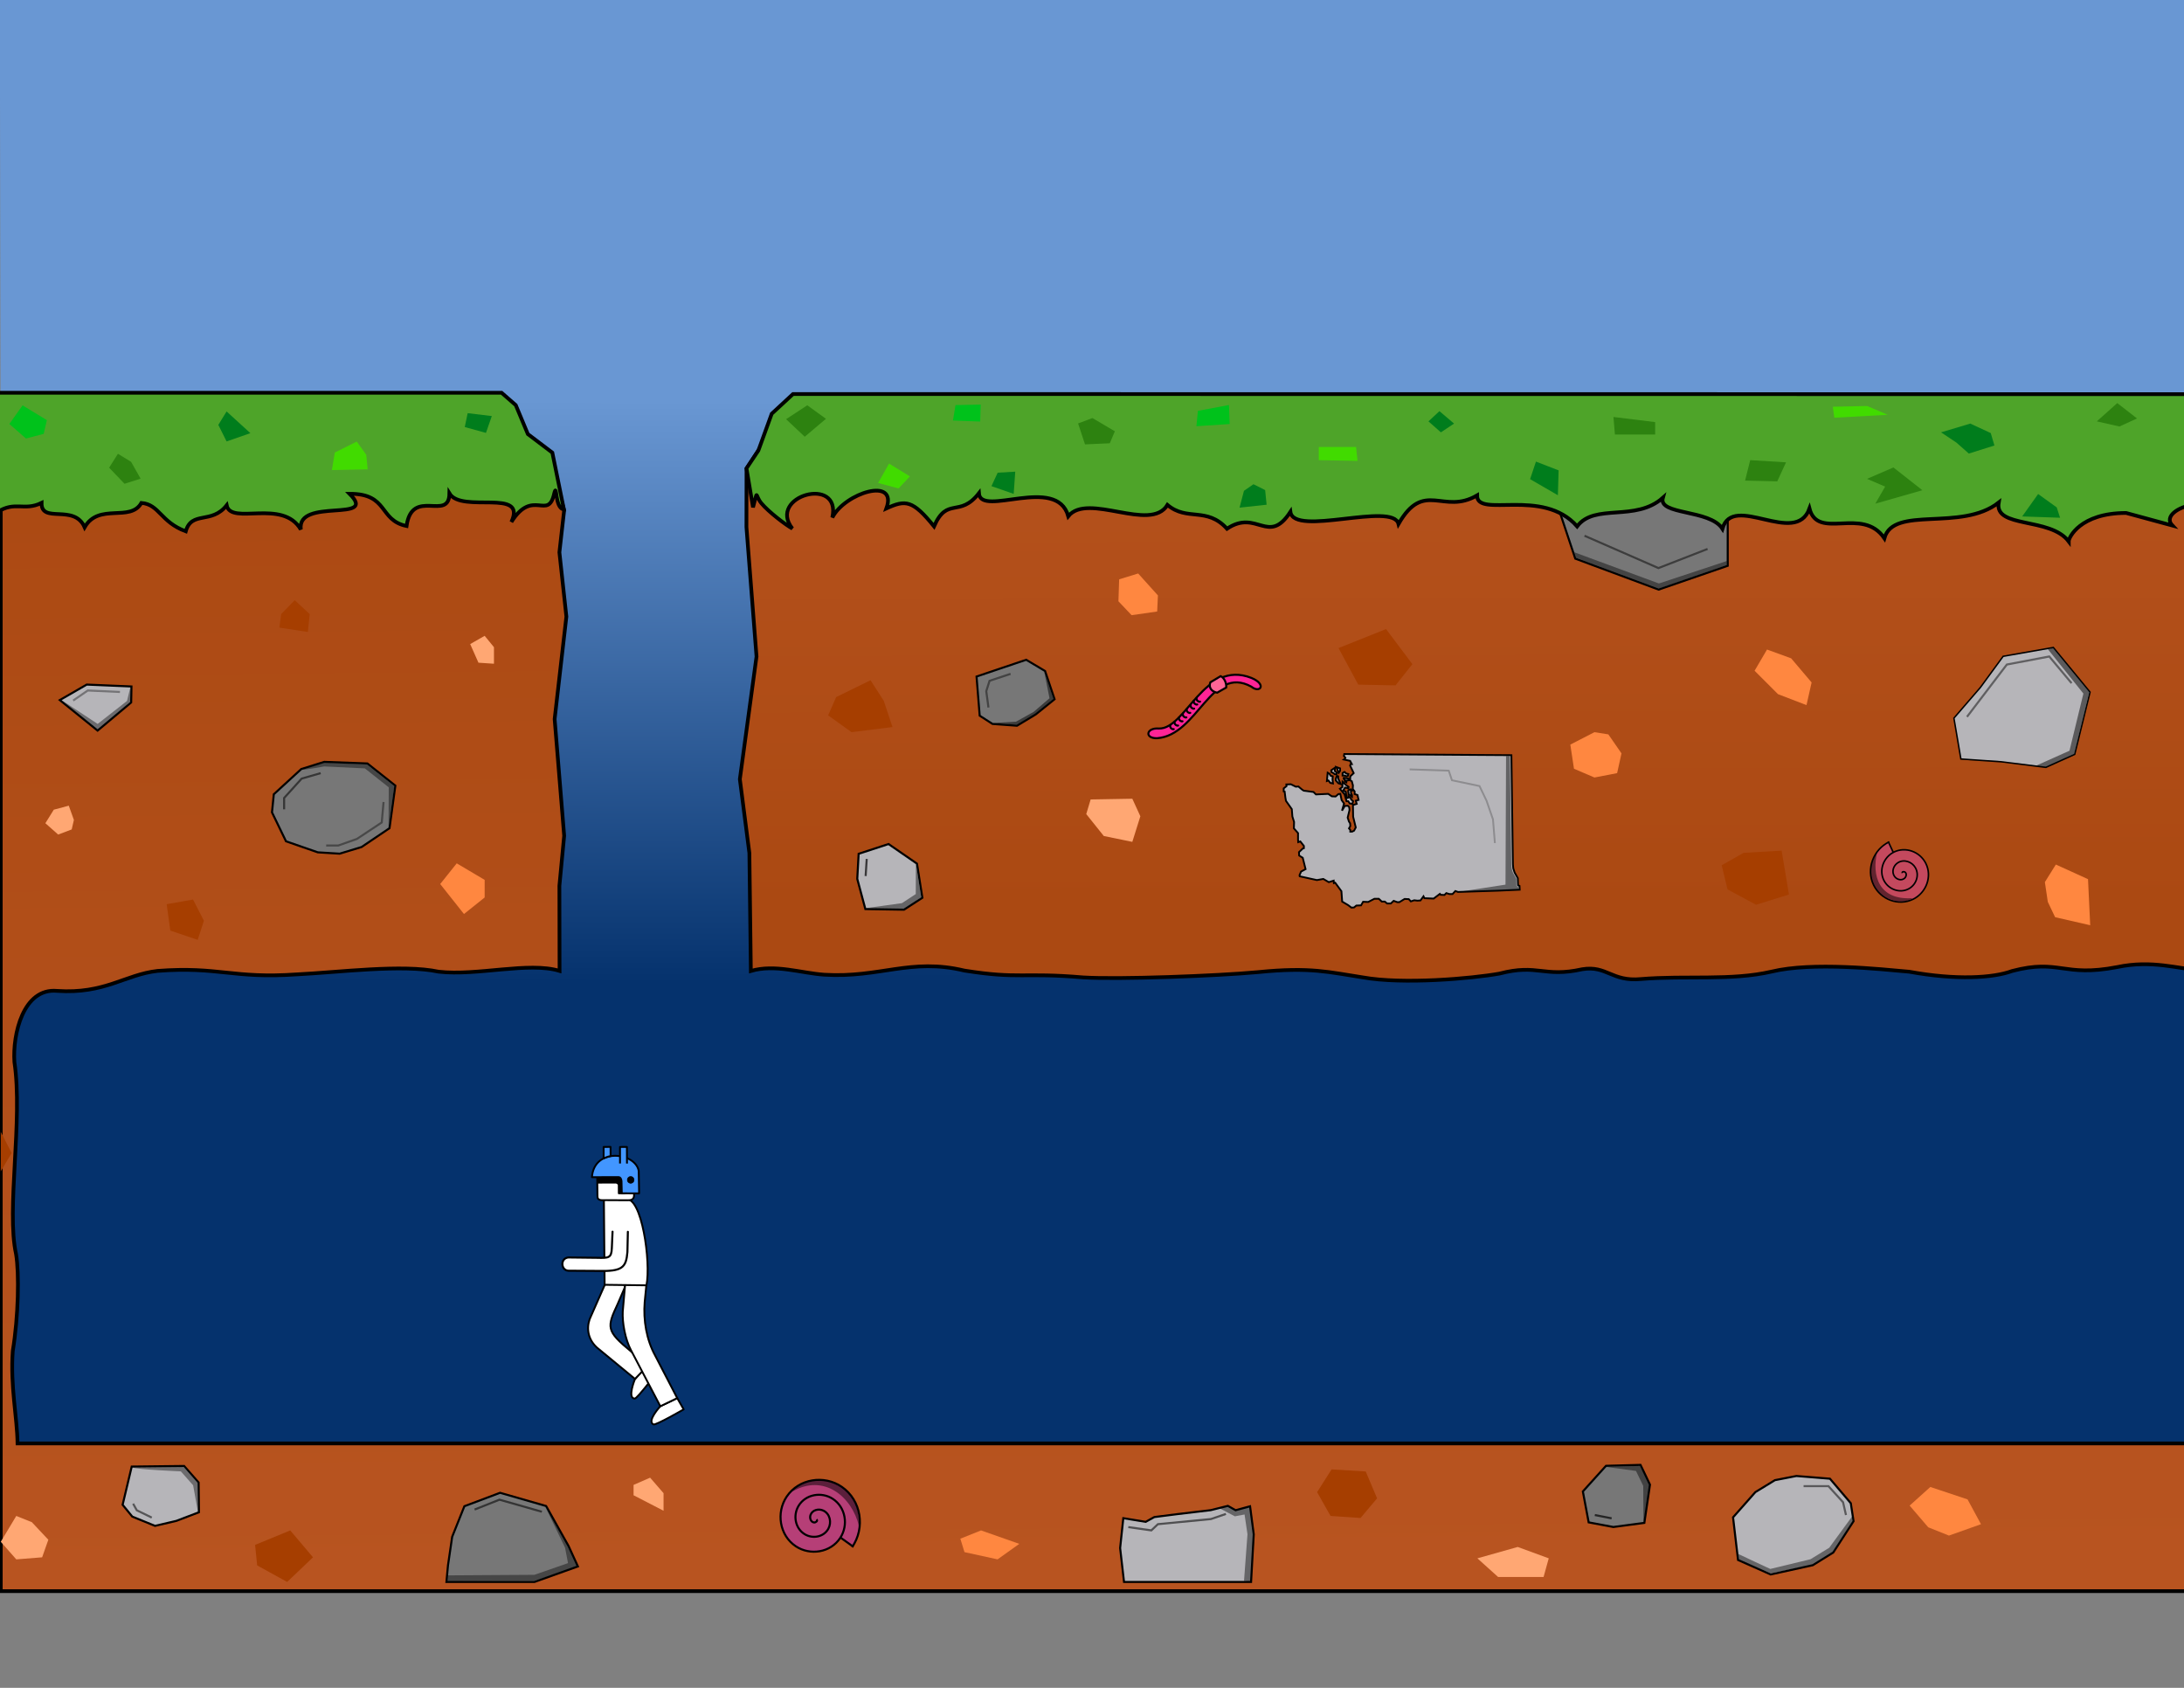 <?xml version="1.0" encoding="UTF-8" standalone="no"?>
<!-- Created with Inkscape (http://www.inkscape.org/) -->

<svg
   xmlns:dc="http://purl.org/dc/elements/1.1/"
   xmlns:cc="http://creativecommons.org/ns#"
   xmlns:rdf="http://www.w3.org/1999/02/22-rdf-syntax-ns#"
   xmlns:svg="http://www.w3.org/2000/svg"
   xmlns="http://www.w3.org/2000/svg"
   xmlns:xlink="http://www.w3.org/1999/xlink"
   xmlns:sodipodi="http://sodipodi.sourceforge.net/DTD/sodipodi-0.dtd"
   xmlns:inkscape="http://www.inkscape.org/namespaces/inkscape"
   width="792pt"
   height="612pt"
   id="svg4591"
   version="1.1"
   inkscape:version="0.48.3.1 r9886"
   sodipodi:docname="tut20.svg"
   inkscape:export-filename="C:\Users\Nate\Documents\Java\workspace\offworld-android\raw\tut-progress\tut16.png"
   inkscape:export-xdpi="186.18182"
   inkscape:export-ydpi="186.18182">
  <rect width="100%" height="100%" fill="#808080" stroke="none"/>
  <defs
     id="defs4593">
    <linearGradient
       id="linearGradient4077">
      <stop
         id="stop4079"
         offset="0"
         style="stop-color:#000000;stop-opacity:1;" />
      <stop
         id="stop4081"
         offset="1"
         style="stop-color:#05326d;stop-opacity:1;" />
    </linearGradient>
    <linearGradient
       id="linearGradient7586">
      <stop
         style="stop-color:#bf6530;stop-opacity:1;"
         offset="0"
         id="stop7588" />
      <stop
         style="stop-color:#ad5220;stop-opacity:1;"
         offset="1"
         id="stop7590" />
    </linearGradient>
    <linearGradient
       id="linearGradient7574">
      <stop
         style="stop-color:#b85420;stop-opacity:1;"
         offset="0"
         id="stop7576" />
      <stop
         style="stop-color:#ab4912;stop-opacity:1;"
         offset="1"
         id="stop7578" />
    </linearGradient>
    <linearGradient
       id="linearGradient7046">
      <stop
         style="stop-color:#6997d3;stop-opacity:1;"
         offset="0"
         id="stop7060" />
      <stop
         style="stop-color:#05326d;stop-opacity:1;"
         offset="1"
         id="stop7050" />
    </linearGradient>
    <linearGradient
       inkscape:collect="always"
       xlink:href="#linearGradient7046"
       id="linearGradient7070"
       x1="182.503"
       y1="182.574"
       x2="396.131"
       y2="181.463"
       gradientUnits="userSpaceOnUse"
       gradientTransform="matrix(-0.046,1.318,-4.213,-0.014,1091.648,-44.399)" />
    <linearGradient
       gradientTransform="translate(-0.158,-1.61)"
       inkscape:collect="always"
       xlink:href="#linearGradient7574-1"
       id="linearGradient7580-5"
       x1="526.03"
       y1="766.414"
       x2="520.53"
       y2="193.382"
       gradientUnits="userSpaceOnUse" />
    <linearGradient
       id="linearGradient7574-1">
      <stop
         style="stop-color:#b85420;stop-opacity:1;"
         offset="0"
         id="stop7576-8" />
      <stop
         style="stop-color:#ab4912;stop-opacity:1;"
         offset="1"
         id="stop7578-3" />
    </linearGradient>
    <linearGradient
       gradientTransform="translate(-31.61,-795.61)"
       inkscape:collect="always"
       xlink:href="#linearGradient7574-1"
       id="linearGradient7592-6"
       x1="1565.501"
       y1="175.822"
       x2="1534.811"
       y2="465.736"
       gradientUnits="userSpaceOnUse" />
    <linearGradient
       id="linearGradient5883">
      <stop
         style="stop-color:#b85420;stop-opacity:1;"
         offset="0"
         id="stop5885" />
      <stop
         style="stop-color:#ab4912;stop-opacity:1;"
         offset="1"
         id="stop5887" />
    </linearGradient>
    <linearGradient
       inkscape:collect="always"
       xlink:href="#linearGradient7046-7"
       id="linearGradient7070-1"
       x1="388.94"
       y1="182.533"
       x2="493.901"
       y2="181.463"
       gradientUnits="userSpaceOnUse"
       gradientTransform="matrix(-0.046,1.318,-4.213,-0.014,1155.648,-24.399)" />
    <linearGradient
       id="linearGradient7046-7">
      <stop
         style="stop-color:#6997d3;stop-opacity:1;"
         offset="0"
         id="stop7060-4" />
      <stop
         style="stop-color:#05326d;stop-opacity:1;"
         offset="1"
         id="stop7050-0" />
    </linearGradient>
    <linearGradient
       inkscape:collect="always"
       xlink:href="#linearGradient4077"
       id="linearGradient4083"
       x1="1455.5"
       y1="769.243"
       x2="1456"
       y2="697.825"
       gradientUnits="userSpaceOnUse" />
    <linearGradient
       inkscape:collect="always"
       xlink:href="#linearGradient7046-9"
       id="linearGradient7070-4"
       x1="182.503"
       y1="182.574"
       x2="412.052"
       y2="180.34"
       gradientUnits="userSpaceOnUse"
       gradientTransform="matrix(-0.046,1.318,-4.213,-0.014,1091.648,-44.399)" />
    <linearGradient
       id="linearGradient7046-9">
      <stop
         style="stop-color:#6997d3;stop-opacity:1;"
         offset="0"
         id="stop7060-46" />
      <stop
         style="stop-color:#05326d;stop-opacity:1;"
         offset="1"
         id="stop7050-03" />
    </linearGradient>
    <linearGradient
       y2="186.55"
       x2="674.889"
       y1="181.659"
       x1="-40.413"
       gradientTransform="matrix(-1.198,0.578,-9.196,-13.874,5181.18,2769.472)"
       gradientUnits="userSpaceOnUse"
       id="linearGradient4106"
       xlink:href="#linearGradient7046-9"
       inkscape:collect="always" />
    <linearGradient
       inkscape:collect="always"
       xlink:href="#linearGradient7574-1"
       id="linearGradient4129"
       x1="4516.404"
       y1="497.834"
       x2="4521.259"
       y2="711.608"
       gradientUnits="userSpaceOnUse" />
    <linearGradient
       gradientTransform="translate(44.39,-1.61)"
       inkscape:collect="always"
       xlink:href="#linearGradient7574-1-9"
       id="linearGradient7592-6-4"
       x1="1565.501"
       y1="175.822"
       x2="1534.811"
       y2="465.736"
       gradientUnits="userSpaceOnUse" />
    <linearGradient
       id="linearGradient7574-1-9">
      <stop
         style="stop-color:#b85420;stop-opacity:1;"
         offset="0"
         id="stop7576-8-8" />
      <stop
         style="stop-color:#ab4912;stop-opacity:1;"
         offset="1"
         id="stop7578-3-2" />
    </linearGradient>
    <linearGradient
       y2="465.736"
       x2="1534.811"
       y1="175.822"
       x1="1565.501"
       gradientTransform="translate(-1144.867,-2902.775)"
       gradientUnits="userSpaceOnUse"
       id="linearGradient4262"
       xlink:href="#linearGradient7574-1-9"
       inkscape:collect="always" />
    <linearGradient
       y2="465.736"
       x2="1534.811"
       y1="175.822"
       x1="1565.501"
       gradientTransform="translate(-1144.867,-2902.775)"
       gradientUnits="userSpaceOnUse"
       id="linearGradient4262-5"
       xlink:href="#linearGradient7574-1-9-2"
       inkscape:collect="always" />
    <linearGradient
       id="linearGradient7574-1-9-2">
      <stop
         style="stop-color:#b85420;stop-opacity:1;"
         offset="0"
         id="stop7576-8-8-9" />
      <stop
         style="stop-color:#ab4912;stop-opacity:1;"
         offset="1"
         id="stop7578-3-2-9" />
    </linearGradient>
    <linearGradient
       y2="454.422"
       x2="663.656"
       y1="153.195"
       x1="663.233"
       gradientTransform="translate(45.062,-14.574)"
       gradientUnits="userSpaceOnUse"
       id="linearGradient4296"
       xlink:href="#linearGradient7574-1-9-2"
       inkscape:collect="always" />
    <linearGradient
       y2="465.736"
       x2="1534.811"
       y1="175.822"
       x1="1565.501"
       gradientTransform="translate(-1144.867,-2902.775)"
       gradientUnits="userSpaceOnUse"
       id="linearGradient4262-3"
       xlink:href="#linearGradient7574-1-9-8"
       inkscape:collect="always" />
    <linearGradient
       id="linearGradient7574-1-9-8">
      <stop
         style="stop-color:#b85420;stop-opacity:1;"
         offset="0"
         id="stop7576-8-8-6" />
      <stop
         style="stop-color:#ab4912;stop-opacity:1;"
         offset="1"
         id="stop7578-3-2-98" />
    </linearGradient>
    <linearGradient
       y2="454.422"
       x2="663.656"
       y1="153.195"
       x1="663.233"
       gradientTransform="translate(-2576.051,-2150.414)"
       gradientUnits="userSpaceOnUse"
       id="linearGradient4296-2"
       xlink:href="#linearGradient7574-1-9-2-3"
       inkscape:collect="always" />
    <linearGradient
       id="linearGradient7574-1-9-2-3">
      <stop
         style="stop-color:#b85420;stop-opacity:1;"
         offset="0"
         id="stop7576-8-8-9-8" />
      <stop
         style="stop-color:#ab4912;stop-opacity:1;"
         offset="1"
         id="stop7578-3-2-9-2" />
    </linearGradient>
    <linearGradient
       y2="454.422"
       x2="663.656"
       y1="153.195"
       x1="663.233"
       gradientTransform="translate(-1184.465,-2348.403)"
       gradientUnits="userSpaceOnUse"
       id="linearGradient4296-27"
       xlink:href="#linearGradient7574-1-9-2-5"
       inkscape:collect="always" />
    <linearGradient
       id="linearGradient7574-1-9-2-5">
      <stop
         style="stop-color:#b85420;stop-opacity:1;"
         offset="0"
         id="stop7576-8-8-9-7" />
      <stop
         style="stop-color:#ab4912;stop-opacity:1;"
         offset="1"
         id="stop7578-3-2-9-8" />
    </linearGradient>
    <linearGradient
       inkscape:collect="always"
       xlink:href="#linearGradient7574-1"
       id="linearGradient4404"
       gradientUnits="userSpaceOnUse"
       gradientTransform="translate(-1195.61,-2515.678)"
       x1="1565.501"
       y1="175.822"
       x2="1534.811"
       y2="465.736" />
  </defs>
  <sodipodi:namedview
     inkscape:document-units="in"
     pagecolor="#ffffff"
     bordercolor="#666666"
     borderopacity="1.0"
     inkscape:pageopacity="0.0"
     inkscape:pageshadow="2"
     inkscape:zoom="0.25000001"
     inkscape:cx="2958.9405"
     inkscape:cy="596.11439"
     inkscape:current-layer="layer2"
     id="namedview4595"
     showgrid="false"
     inkscape:window-width="1920"
     inkscape:window-height="1138"
     inkscape:window-x="-8"
     inkscape:window-y="-8"
     inkscape:window-maximized="1"
     showguides="true"
     inkscape:guide-bbox="true"
     inkscape:snap-nodes="true"
     inkscape:snap-to-guides="true">
    <inkscape:grid
       type="xygrid"
       id="grid7038" />
    <sodipodi:guide
       orientation="0,1"
       position="321.734,295.571"
       id="guide4127" />
    <sodipodi:guide
       orientation="0,1"
       position="316.077,574.171"
       id="guide4149" />
  </sodipodi:namedview>
  <g
     inkscape:label="Layer 1"
     inkscape:groupmode="layer"
     id="layer1"
     style="display:inline">
    <path
       style="fill:#6997d3;fill-opacity:1;fill-rule:nonzero;stroke:none;display:inline"
       d="M 5716.855,-435 -0.855,-432.534 0.501,327.112 5716.855,325.819 z"
       id="path7044-9"
       inkscape:connector-curvature="0"
       sodipodi:nodetypes="ccccc" />
    <path
       style="fill:#05326d;fill-opacity:1;fill-rule:nonzero;stroke:none;display:inline"
       d="M 5712.855,326.319 5.145,326.466 6.497,768.706 5712.855,769.243 z"
       id="path7044-9-8"
       inkscape:connector-curvature="0"
       sodipodi:nodetypes="ccccc" />
    <path
       style="fill:url(#linearGradient7070);fill-opacity:1;fill-rule:nonzero;stroke:none"
       d="m 479.943,-11.215 -345.71,-0.249 0.256,759.646 345.453,1.422 z"
       id="path7044"
       inkscape:connector-curvature="0"
       sodipodi:nodetypes="ccccc" />
    <g
       style="display:inline"
       id="g5934"
       transform="matrix(1.757,0,0,1.757,-504.964,-509.248)">
      <path
         sodipodi:nodetypes="csccc"
         inkscape:connector-curvature="0"
         id="path3040-0-4"
         d="m 462.115,669.368 c 0,0 -2.179,5.281 -0.029,5.296 0.709,0.005 6.205,-7.319 6.205,-7.319 l -2.797,-1.991 z"
         style="fill:#ffffff;fill-opacity:1;stroke:#000000;stroke-width:0.51px;stroke-linecap:round;stroke-linejoin:round;stroke-opacity:1;display:inline" />
      <path
         sodipodi:nodetypes="cccccccc"
         inkscape:connector-curvature="0"
         id="path3928-1"
         d="m 453.822,643.408 -3.823,8.671 c -0.999,1.955 -1.481,5.654 1.658,8.543 l 10.486,8.637 3.534,-3.636 -4.648,-3.949 c -6.878,-5.641 -6.64,-6.628 -3.628,-13.083 l 2.193,-5.097"
         style="fill:#ffffff;fill-opacity:1;stroke:#000000;stroke-width:0.51px;stroke-linecap:butt;stroke-linejoin:round;stroke-opacity:1;display:inline" />
      <path
         sodipodi:nodetypes="csccc"
         inkscape:connector-curvature="0"
         id="path3040-4-9"
         d="m 469.129,676.773 c 0,0 -3.849,4.14 -1.884,5.011 0.649,0.287 8.3,-4.14 8.3,-4.14 l -1.784,-3.107 z"
         style="fill:#ffffff;fill-opacity:1;stroke:#000000;stroke-width:0.51px;stroke-linecap:round;stroke-linejoin:round;stroke-opacity:1;display:inline" />
      <path
         sodipodi:nodetypes="cccccccc"
         inkscape:connector-curvature="0"
         id="path3928-4-1"
         d="m 459.42,643.39 -0.639,7.356 c -0.151,2.984 0.644,7.583 2.266,10.617 l 8.074,15.422 4.648,-2.238 -6.076,-11.714 c -2.392,-4.369 -3.288,-9.723 -2.881,-14.72 l 0.458,-4.605"
         style="fill:#ffffff;fill-opacity:1;stroke:#000000;stroke-width:0.51px;stroke-linecap:butt;stroke-linejoin:round;stroke-opacity:1;display:inline" />
      <path
         sodipodi:nodetypes="cccc"
         inkscape:connector-curvature="0"
         id="path3925-0-8-4-7"
         d="m 459.545,619.855 c 4.447,-1.041 7.046,17.301 5.755,23.656 l -11.506,-0.147 -0.205,-23.622"
         style="fill:#ffffff;fill-opacity:1;stroke:#000000;stroke-width:0.51px;stroke-linecap:butt;stroke-linejoin:miter;stroke-opacity:1;display:inline" />
      <path
         sodipodi:nodetypes="ccccccc"
         inkscape:connector-curvature="0"
         id="path3893-5"
         d="m 451.756,613.906 0.064,4.973 c -0.069,1.53 1.312,1.148 2.471,1.195 l 5.794,0.032 c 2.125,0.075 1.744,-1.269 1.817,-1.891 l -1.57,-5.983 -7.396,0.128"
         style="fill:#ffffff;fill-opacity:1;stroke:#000000;stroke-width:0.51px;stroke-linecap:butt;stroke-linejoin:round;stroke-opacity:1;display:inline" />
      <path
         sodipodi:nodetypes="cccccccc"
         inkscape:connector-curvature="0"
         id="path3902-7"
         d="m 451.888,613.769 -0.022,1.488 4.801,-0.022 c 0.451,-0.045 0.902,0.225 1.014,0.609 l 0.013,2.35 1.555,0.003 -0.103,-5.35 -7.326,0.158"
         style="fill:#000000;fill-opacity:1;stroke:#000000;stroke-width:0.51px;stroke-linecap:butt;stroke-linejoin:round;stroke-opacity:1;display:inline" />
      <path
         sodipodi:nodetypes="ccccccc"
         inkscape:connector-curvature="0"
         id="path3090-6"
         d="m 463.169,612.009 0.112,6.2 -4.766,-0.016 -0.061,-2.682 c 0.1,-2.113 -1.011,-1.713 -0.895,-1.781 l -7.264,0.019 c 0.633,-8.282 11.96,-6.812 12.875,-1.74 z"
         style="fill:#4296ff;fill-opacity:1;stroke:#000000;stroke-width:0.51px;stroke-linecap:butt;stroke-linejoin:round;stroke-opacity:1;display:inline" />
      <path
         transform="matrix(0.51,0,0,0.51,425.425,355.777)"
         d="m 71.5,507.3 a 1.812,1.812 0 1 1 -3.625,0 1.812,1.812 0 1 1 3.625,0 z"
         sodipodi:ry="1.8125"
         sodipodi:rx="1.8125"
         sodipodi:cy="507.29968"
         sodipodi:cx="69.6875"
         id="path3860-1"
         style="opacity:0.979;fill:#000000;fill-opacity:1;stroke:#000000;stroke-width:0.3;stroke-linecap:butt;stroke-linejoin:round;stroke-miterlimit:4;stroke-opacity:1;stroke-dasharray:none;display:inline"
         sodipodi:type="arc" />
      <path
         sodipodi:nodetypes="cccccc"
         inkscape:connector-curvature="0"
         id="path3866-8"
         d="m 453.517,608.576 0.005,-3.14 1.897,-0.016 0.018,2.527 c -0.925,0.171 -1.326,0.399 -1.919,0.629 z"
         style="fill:#4296ff;fill-opacity:1;stroke:#000000;stroke-width:0.51px;stroke-linecap:butt;stroke-linejoin:round;stroke-opacity:1;display:inline" />
      <path
         sodipodi:nodetypes="cccc"
         inkscape:connector-curvature="0"
         id="path3866-7-9"
         d="m 458.025,609.983 0,-4.539 1.897,-0.016 0.022,4.572"
         style="fill:#4296ff;fill-opacity:1;stroke:#000000;stroke-width:0.51px;stroke-linecap:butt;stroke-linejoin:round;stroke-opacity:1;display:inline" />
      <path
         sodipodi:nodetypes="cccccccc"
         inkscape:connector-curvature="0"
         id="path3928-9-8-5-6-4"
         d="m 455.97,628.747 -0.195,4.531 c -0.115,2.713 -0.85,2.743 -4.04,2.657 l -7.934,-0.091 c -2.316,0.243 -2.033,3.557 0.009,3.65 l 8.125,0.052 c 6.727,0.185 7.77,-0.914 8.128,-5.18 l 0.124,-5.578"
         style="fill:#ffffff;fill-opacity:1;stroke:#000000;stroke-width:0.562px;stroke-linecap:round;stroke-linejoin:round;stroke-opacity:1;display:inline" />
    </g>
    <g
       id="g6703"
       transform="translate(-342.709,-732.865)">
      <path
         sodipodi:nodetypes="csccc"
         inkscape:connector-curvature="0"
         id="path3040-0-4-1"
         d="m 89.815,169.365 c 0,0 -3.828,9.279 -0.051,9.305 1.247,0.009 10.902,-12.859 10.902,-12.859 l -4.915,-3.498 z"
         style="fill:#ffffff;fill-opacity:1;stroke:#000000;stroke-width:0.896px;stroke-linecap:round;stroke-linejoin:round;stroke-opacity:1;display:inline" />
      <path
         sodipodi:nodetypes="cccccccc"
         inkscape:connector-curvature="0"
         id="path3928-1-7"
         d="m 75.244,123.751 -6.718,15.236 c -1.755,3.435 -2.603,9.935 2.913,15.012 l 18.426,15.177 6.209,-6.389 -8.167,-6.939 C 75.822,145.935 76.24,144.201 81.532,132.858 l 3.854,-8.957"
         style="fill:#ffffff;fill-opacity:1;stroke:#000000;stroke-width:0.896px;stroke-linecap:butt;stroke-linejoin:round;stroke-opacity:1;display:inline" />
      <path
         sodipodi:nodetypes="csccc"
         inkscape:connector-curvature="0"
         id="path3040-4-9-1"
         d="m 102.141,182.378 c 0,0 -6.763,7.275 -3.31,8.805 1.14,0.505 14.584,-7.274 14.584,-7.274 l -3.135,-5.459 z"
         style="fill:#ffffff;fill-opacity:1;stroke:#000000;stroke-width:0.896px;stroke-linecap:round;stroke-linejoin:round;stroke-opacity:1;display:inline" />
      <path
         sodipodi:nodetypes="cccccccc"
         inkscape:connector-curvature="0"
         id="path3928-4-1-1"
         d="m 85.08,123.719 -1.123,12.926 c -0.266,5.244 1.132,13.324 3.982,18.656 l 14.188,27.099 8.167,-3.932 -10.676,-20.582 c -4.203,-7.676 -5.777,-17.084 -5.061,-25.864 l 0.804,-8.092"
         style="fill:#ffffff;fill-opacity:1;stroke:#000000;stroke-width:0.896px;stroke-linecap:butt;stroke-linejoin:round;stroke-opacity:1;display:inline" />
      <path
         sodipodi:nodetypes="cccc"
         inkscape:connector-curvature="0"
         id="path3925-0-8-4-7-5"
         d="m 85.299,82.367 c 4.964,-1.218 6.476,31.01 10.112,41.566 l -20.217,-0.258 0.454,-40.895"
         style="fill:#ffffff;fill-opacity:1;stroke:#000000;stroke-width:0.896px;stroke-linecap:butt;stroke-linejoin:miter;stroke-opacity:1;display:inline" />
      <path
         sodipodi:nodetypes="ccccc"
         inkscape:connector-curvature="0"
         id="path3893-5-2"
         d="m 71.615,71.914 c -0.361,14.337 1.763,10.824 14.634,10.895 3.735,0.132 3.064,-2.23 3.192,-3.323 L 86.682,68.973 73.687,69.197"
         style="fill:#ffffff;fill-opacity:1;stroke:#000000;stroke-width:0.896px;stroke-linecap:butt;stroke-linejoin:round;stroke-opacity:1;display:inline" />
      <path
         sodipodi:nodetypes="cccccccc"
         inkscape:connector-curvature="0"
         id="path3902-7-7"
         d="m 71.847,71.673 -0.04,2.614 8.436,-0.04 c 0.792,-0.079 1.584,0.396 1.782,1.069 l 0.023,4.129 2.733,0.005 -0.181,-9.401 -12.872,0.277"
         style="fill:#000000;fill-opacity:1;stroke:#000000;stroke-width:0.896px;stroke-linecap:butt;stroke-linejoin:round;stroke-opacity:1;display:inline" />
      <path
         sodipodi:nodetypes="ccccccc"
         inkscape:connector-curvature="0"
         id="path3090-6-6"
         d="m 91.667,68.581 0.196,10.895 -8.374,-0.028 -0.108,-4.713 c 0.175,-3.713 -1.776,-3.01 -1.572,-3.129 l -12.764,0.033 C 70.157,57.087 90.059,59.669 91.667,68.581 z"
         style="fill:#db28f3;fill-opacity:1;stroke:#000000;stroke-width:0.896px;stroke-linecap:butt;stroke-linejoin:round;stroke-opacity:1;display:inline" />
      <path
         transform="matrix(0.896,0,0,0.896,25.347,-381.645)"
         d="m 71.5,507.3 a 1.812,1.812 0 1 1 -3.625,0 1.812,1.812 0 1 1 3.625,0 z"
         sodipodi:ry="1.8125"
         sodipodi:rx="1.8125"
         sodipodi:cy="507.29968"
         sodipodi:cx="69.6875"
         id="path3860-1-1"
         style="opacity:0.979;fill:#000000;fill-opacity:1;stroke:#000000;stroke-width:0.3;stroke-linecap:butt;stroke-linejoin:round;stroke-miterlimit:4;stroke-opacity:1;stroke-dasharray:none;display:inline"
         sodipodi:type="arc" />
      <path
         sodipodi:nodetypes="cccccc"
         inkscape:connector-curvature="0"
         id="path3866-8-4"
         d="m 74.709,62.549 0.009,-5.517 3.333,-0.028 0.032,4.44 c -1.626,0.3 -2.329,0.701 -3.372,1.105 z"
         style="fill:#db28f3;fill-opacity:1;stroke:#000000;stroke-width:0.896px;stroke-linecap:butt;stroke-linejoin:round;stroke-opacity:1;display:inline" />
      <path
         sodipodi:nodetypes="cccc"
         inkscape:connector-curvature="0"
         id="path3866-7-9-2"
         d="m 82.629,65.021 0,-7.976 3.333,-0.028 0.04,8.033"
         style="fill:#db28f3;fill-opacity:1;stroke:#000000;stroke-width:0.896px;stroke-linecap:butt;stroke-linejoin:round;stroke-opacity:1;display:inline" />
      <path
         sodipodi:nodetypes="cccccccc"
         inkscape:connector-curvature="0"
         id="path3928-9-8-5-6-4-3"
         d="m 79.833,95.956 0.065,7.351 c -0.201,4.768 -0.476,5.634 -6.08,5.483 l -15.365,-0.161 c -4.069,0.427 -3.572,5.436 0.016,5.598 l 14.276,0.091 c 11.82,0.324 12.024,-1.605 12.653,-9.102 l 0.218,-9.801"
         style="fill:#ffffff;fill-opacity:1;stroke:#000000;stroke-width:0.987px;stroke-linecap:round;stroke-linejoin:round;stroke-opacity:1;display:inline" />
      <path
         sodipodi:nodetypes="cc"
         inkscape:connector-curvature="0"
         id="path6601"
         d="m 76.262,92.266 c -3.792,2.306 -3.167,8.137 0,8.905"
         style="fill:#ffffff;fill-opacity:1;stroke:#000000;stroke-width:1px;stroke-linecap:butt;stroke-linejoin:miter;stroke-opacity:1" />
    </g>
    <path
       style="fill:url(#linearGradient4106);fill-opacity:1;fill-rule:nonzero;stroke:none;display:inline"
       d="m 4002.722,230.757 -1429.302,0.159 3.738,467.079 1433.765,-6.354 z"
       id="path7044-6"
       inkscape:connector-curvature="0"
       sodipodi:nodetypes="ccccc" />
  </g>
  <g
     inkscape:groupmode="layer"
     id="layer2"
     inkscape:label="walls"
     style="display:inline">
    <path
       style="fill:url(#linearGradient4083);fill-opacity:1;stroke:none"
       d="M 1308,768.743 1307.5,678 l 301,0.5 4,89.743 z"
       id="path4067"
       inkscape:connector-curvature="0"
       sodipodi:nodetypes="ccccc" />
    <path
       style="fill:url(#linearGradient4296);fill-opacity:1;stroke:#000000;stroke-width:1.8;stroke-linecap:butt;stroke-linejoin:miter;stroke-miterlimit:4;stroke-opacity:1;stroke-dasharray:none;display:inline"
       d="m 2473.693,469.361 c -13.508,2.42 -45.776,2.786 -64.971,-0.669 -16.202,-2.443 -25.104,-5.155 -50.836,-2.543 -19.578,1.823 -67.411,3.603 -84.398,2.547 -29.367,-2.495 -30.989,3.42 -57.477,-0.803 -26.008,-6.238 -40.819,3.631 -67.691,2 -11.229,-0.768 -23.974,-5.25 -40.807,-1.669 -26.37,5.079 -27.821,-6.651 -50.868,-0.591 -9.134,3.406 -27.124,4.471 -49.695,0.344 -13.822,-1.21 -46.753,-4.852 -66.581,-0.056 -19.56,4.528 -41.457,1.778 -63.242,3.602 -14.102,1.32 -16.381,-6.669 -28.282,-4.75 -18.802,4.162 -21.372,-2.775 -40.086,2.119 -13.508,2.42 -46.776,5.286 -65.971,1.831 -16.202,-2.443 -25.686,-4.512 -55.313,-2.044 -24.884,3.673 -26.335,-5.557 -49.383,0.503 -9.134,3.406 -27.124,4.471 -49.695,0.344 -13.822,-1.21 -46.753,-4.852 -66.581,-0.056 -19.56,6.473 -40.75,-1.051 -62.535,1.834 -14.102,1.32 -16.381,-6.669 -28.282,-4.75 -18.802,4.162 -21.372,-2.775 -40.086,2.119 -13.508,2.42 -46.776,5.286 -65.971,1.831 -16.202,-2.443 -25.104,-5.155 -50.836,-2.543 -19.578,1.823 -67.411,3.603 -84.398,2.547 -29.367,-2.495 -30.989,0.919 -57.477,-3.303 -26.008,-6.238 -40.819,3.631 -67.691,2 -11.229,-0.768 -23.974,-5.25 -40.807,-1.669 -26.37,5.079 -27.821,-4.151 -50.869,1.909 -9.134,3.406 -27.124,4.471 -49.695,0.344 -13.822,-1.21 -46.753,-4.852 -66.581,-0.056 -19.56,4.528 -41.457,1.778 -63.242,3.602 -14.102,1.32 -16.381,-6.669 -28.282,-4.75 -18.802,4.162 -21.372,-2.775 -40.086,2.119 -13.508,2.42 -46.776,5.286 -65.971,1.831 -16.202,-2.443 -25.104,-5.155 -50.836,-2.543 -19.578,1.823 -67.411,3.603 -84.398,2.547 -29.367,-2.495 -30.989,0.919 -57.477,-3.303 -26.008,-6.238 -40.819,3.631 -67.691,2 -11.229,-0.768 -23.974,-5.25 -35.551,-1.807 l -0.716,-57.014 -4.607,-35.701 8.062,-59.31 -4.874,-62.575 0.042,-28.236 23.212,-35.764 3359.397,0.43 -1.006,33.62 c -0.903,19.107 -69.021,18.131 -101.593,31.03 -22.214,8.874 -48.644,9.829 -75.23,12.732 -30.248,3.746 -60.941,0.762 -90.745,6.465 l -65.347,14.85 c -16.182,2.983 -25.613,8.505 -40.67,9.013 l -76.938,5.683 c -19.903,1.642 -41.086,6.444 -53.875,21.365 l -23.75,30.73 c -11.643,10.387 -38.315,6.698 -47.5,15.46 l -36,38.728 c -7.277,6.864 -39.657,12.314 -52.59,12.372 l -62.295,0.686 -77.148,-0.657 c -28.232,-0.906 -50.549,7.198 -76.574,9.671 -27.99,1.69 -25.063,22.373 -51.906,24.489 -8.895,0.098 -26.239,7.102 -33.436,6.92 -6.151,-0.285 -20.223,3.337 -27.425,1.262 -8.682,-3.163 -25.446,-2.713 -32.93,-1.364 -7.369,0.829 -13.678,-2.054 -22.373,-3.081 -9.17,-1.318 -19.313,1.872 -28.837,1.615 -8.354,-0.496 -24.221,0.511 -30.012,2.579 -7.74,1.775 -23.82,0.853 -31.31,-0.872 -14.208,-3.32 -26.165,1.985 -39.623,0.165 -24.84,-2.333 -30.235,3.818 -46.943,2.546 -22.094,-0.023 -25.113,-2.799 -43.827,2.096 z"
       id="path4664-4-8"
       inkscape:connector-curvature="0"
       sodipodi:nodetypes="cccccccccccccccccccccccccccccccccccccccccccccccccccccccccccccccccccccccc"
       inkscape:export-filename="C:\Users\Nate\Documents\Java\workspace\offworld-android\raw\tut-progress\path3973.png"
       inkscape:export-xdpi="370.55069"
       inkscape:export-ydpi="370.55069" />
    <path
       style="fill:url(#linearGradient7580-5);fill-opacity:1;stroke:#000000;stroke-width:1.8;stroke-linecap:butt;stroke-linejoin:miter;stroke-miterlimit:4;stroke-opacity:1;stroke-dasharray:none"
       d="m 266.942,225.75 5.833,21.01 -2.295,20.267 3.374,31.095 -5.678,49.521 4.607,56.431 -2.303,24.185 0.078,41.131 c -14.98,-4.566 -39.635,2.525 -58.483,0.382 -17.377,-3.74 -48.436,0.323 -68.462,1.29 -31.248,2.178 -37.727,-3.922 -67.462,-1.672 -15.79,1.814 -25.47,11.25 -48.56,9.663 -16.368,-1.534 -21.56,21.03 -20.624,34.405 4.199,28.058 -3.983,71.376 0.792,92.812 1.583,9.378 1.152,30.273 -1.583,46.85 -1.248,16.891 2.111,31.845 2.303,44.705 l 1310.523,0 16.231,-3.286 14.463,0.426 12.37,-4.034 21.138,-2.434 0.189,9.883 3.092,13.432 -1.454,12.466 1.273,13.983 10.636,16.741 0.886,14.241 -1397.453,3e-5 0,-543.493 z"
       id="path4662"
       inkscape:connector-curvature="0"
       sodipodi:nodetypes="cccccccccccccccccccccccccccccc"
       inkscape:export-filename="C:\Users\Nate\Documents\Java\workspace\offworld-android\raw\tut-progress\path3973.png"
       inkscape:export-xdpi="370.55069"
       inkscape:export-ydpi="370.55069" />
    <path
       style="fill:#4ea429;fill-opacity:1;stroke:#000000;stroke-width:1.8;stroke-linecap:butt;stroke-linejoin:miter;stroke-miterlimit:4;stroke-opacity:1;stroke-dasharray:none"
       d="m -1.042,189.89 243.582,0 6.846,5.978 5.846,13.996 11.837,8.966 5.582,27.402 c -4.548,-0.263 -3.218,-13.417 -4.672,-7.683 -2.935,13.452 -10.32,-2.787 -20.73,13.82 7.769,-16.607 -23.962,-3.963 -29.943,-13.82 -0.16,13.839 -18.07,-3.08 -20.73,15.759 -13.597,-2.839 -8.557,-15.692 -27.554,-15.582 14.252,14.251 -25.636,1.529 -23.563,17.27 -8.829,-15.124 -33.778,-1.829 -35.857,-11.704 -7.347,9.357 -16.929,2.476 -19.776,12.582 -12.195,-4.49 -12.752,-12.994 -21.447,-13.734 -5.428,9.508 -20.525,-0.233 -27.453,11.775 -5.044,-11.544 -21.027,-1.491 -20.821,-11.785 -8.598,4.16 -12.654,-1.15 -21.502,4.51"
       id="path4666"
       inkscape:connector-curvature="0"
       sodipodi:nodetypes="cccccccccccccccccc"
       inkscape:export-filename="C:\Users\Nate\Documents\Java\workspace\offworld-android\raw\tut-progress\path3973.png"
       inkscape:export-xdpi="370.55069"
       inkscape:export-ydpi="370.55069" />
    <g
       id="g9465"
       transform="translate(44.548,0)">
      <path
         sodipodi:nodetypes="ccccccccc"
         inkscape:connector-curvature="0"
         id="path5786-3"
         d="m 763.195,195.217 27.64,43.763 0,34.55 -33.398,11.517 -40.308,-14.972 -9.213,-27.64 12.668,-20.73 10.365,-17.275 z"
         style="fill:#777777;fill-opacity:1;stroke:#000000;stroke-width:1px;stroke-linecap:butt;stroke-linejoin:miter;stroke-opacity:1" />
      <path
         sodipodi:nodetypes="ccc"
         inkscape:connector-curvature="0"
         id="path4003"
         d="m 721.592,259.015 35.75,15.625 23.75,-9.25"
         style="fill:none;stroke:#000000;stroke-width:1px;stroke-linecap:butt;stroke-linejoin:miter;stroke-opacity:0.487" />
      <path
         sodipodi:nodetypes="ccccccc"
         inkscape:connector-curvature="0"
         id="path4144"
         d="m 717.53,269.7 -0.916,-2.723 40.95,15.109 32.857,-10.868 -0.076,1.979 -32.738,11.378 z"
         style="fill:#000000;fill-opacity:0.429;stroke:none" />
    </g>
    <path
       style="fill:#4ea429;fill-opacity:1;stroke:#000000;stroke-width:1.8;stroke-linecap:butt;stroke-linejoin:miter;stroke-miterlimit:4;stroke-opacity:1;stroke-dasharray:none;display:inline"
       d="m 2305.023,252.595 c 6.133,-11.973 31.765,-19.945 26.148,-4.418 9.347,-4.277 12.694,-4.054 23.041,8.668 6.4,-14.589 12.301,-3.928 21.701,-16.017 0.82,11.874 37.64,-9.001 43.21,11.123 9.4,-11.741 39.801,8.019 47.951,-5.471 9.597,8.089 18.944,0.678 28.791,11.517 14.472,-9.723 19.943,8.305 30.665,-8.168 1.668,12.205 49.586,-5.09 52.255,5.865 12.418,-21.607 21.586,-4.213 38.005,-13.82 -0.127,11.241 31.746,-4.019 48.369,14.971 8.57,-11.357 28.14,-1.963 41.46,-13.82 -2.403,8.491 22.694,5.481 28.791,14.972 4.989,-17.607 35.352,8.853 42.091,-9.754 4.115,15.642 25.606,-1.282 36.221,14.361 4.426,-16.008 37.103,-3.017 55.279,-17.275 -2.233,12.678 25.533,11.105 34.55,23.033 -0.031,-1.745 4.724,-17.987 27.039,-17.992 l 22.387,6.077 c -8.335,-8.733 27.857,-18.75 23.298,1.733 6.133,-11.973 31.765,-19.945 26.148,-4.418 9.347,-4.277 12.694,-4.054 23.041,8.668 6.4,-14.589 12.301,-3.928 21.701,-16.017 0.82,11.874 37.64,-9.001 43.21,11.123 9.4,-11.741 39.801,3.776 47.951,-9.714 9.597,8.089 18.944,0.678 28.791,11.517 14.472,-9.723 19.943,8.305 30.665,-8.168 1.668,12.205 49.586,-5.09 52.255,5.865 12.418,-21.607 21.586,-1.673 38.005,-11.28 -0.127,11.241 25.496,-5.269 42.119,13.721 8.191,-25.123 48.133,-22.496 43.324,-4.869 8.97,-16.054 44.691,-6.359 39.161,-19.913 19.158,15.321 35.566,-8.109 39.474,4.212 3.847,-21.009 29.194,-13.519 35.291,-4.029 4.989,-17.607 21.456,14.65 28.195,-3.957 4.115,15.642 27.02,2.254 37.635,17.896 4.426,-16.008 35.585,-7.599 53.762,-21.858 -2.233,12.678 24.18,-6.233 33.196,5.694 -0.473,-4.397 11.442,-25.167 25.271,-12.532 -2.755,-17.686 29.278,-10.122 34.356,3.253 4.237,-24.524 12.724,-16.048 24.71,-7.072 -3.829,-9.717 12.091,-10.185 16.762,-0.902 2.419,-10.275 3.173,-6.22 2.842,-12.495 l 0.292,-12.078 -3360.995,-0.329 -10.294,9.521 -6.458,17.793 -5.751,8.601 3.16,18.847 c 2.568,-9.197 0.787,-5.896 4.039,-1.967 3.401,4.108 11.804,10.519 14.973,12.23 -12.309,-15.767 23.883,-25.783 19.324,-5.3 6.133,-11.973 31.765,-19.945 26.148,-4.418 9.347,-4.277 12.694,-4.054 23.041,8.668 6.4,-14.589 12.301,-3.928 21.701,-16.017 0.82,11.874 37.64,-9.001 43.21,11.123 9.4,-11.741 39.801,8.019 47.951,-5.471 9.597,8.089 18.944,0.678 28.791,11.517 14.472,-9.723 19.943,8.305 30.665,-8.168 1.668,12.205 49.586,-5.09 52.255,5.865 12.418,-21.607 21.586,-4.213 38.005,-13.82 -0.127,11.241 31.746,-4.019 48.369,14.971 8.57,-11.357 28.14,-1.963 41.46,-13.82 -2.403,8.491 22.694,5.481 28.791,14.972 4.989,-17.607 35.352,8.853 42.091,-9.754 4.115,15.642 25.606,-1.282 36.221,14.361 4.426,-16.008 37.103,-3.017 55.279,-17.275 -2.233,12.678 24.826,6.863 33.842,18.79 -0.031,-1.745 5.432,-13.745 27.746,-13.749 l 22.387,6.077 c -8.335,-8.733 27.857,-18.75 23.298,1.733 6.133,-11.973 31.765,-19.945 26.148,-4.418 9.347,-4.277 12.694,-4.054 23.041,8.668 6.4,-14.589 12.301,-3.928 21.701,-16.017 0.82,11.874 37.64,-9.001 43.21,11.123 9.4,-11.741 39.801,3.776 47.951,-9.714 9.597,8.089 18.944,0.678 28.791,11.517 14.472,-9.723 19.943,8.305 30.665,-8.168 1.668,12.205 49.586,-5.09 52.255,5.865 12.418,-21.607 21.586,-1.673 38.005,-11.28 -0.127,11.241 31.746,-4.019 48.369,14.971 8.57,-11.357 28.14,-1.963 41.46,-13.82 -2.403,8.491 22.694,5.481 28.791,14.972 4.989,-17.607 35.352,8.853 42.091,-9.754 4.115,15.642 25.606,-1.282 36.221,14.361 4.426,-16.008 37.103,-3.017 55.279,-17.275 -2.233,12.678 24.326,3.631 33.343,15.558 -0.031,-1.745 5.432,-12.762 30.473,-6.805 -15.332,-13.804 20.109,-15.071 20.551,1.163 6.133,-11.973 29.765,-24.695 24.148,-9.168 9.347,-4.277 12.694,-4.054 23.041,8.668 6.4,-14.589 12.301,-3.928 21.701,-16.017 0.82,11.874 37.64,-9.001 43.21,11.123 9.4,-11.741 39.801,8.019 47.951,-5.471 9.597,8.089 18.944,0.678 28.791,11.517 14.472,-9.723 19.943,8.305 30.665,-8.168 1.668,12.205 49.586,-5.09 52.255,5.865 12.418,-21.607 21.586,-4.213 38.005,-13.82 -0.127,11.241 31.746,-4.019 48.369,14.971 8.57,-11.357 28.14,-1.963 41.46,-13.82 -2.403,8.491 22.694,5.481 28.791,14.972 4.989,-17.607 35.352,8.853 42.091,-9.754 4.115,15.642 25.606,-1.282 36.221,14.361 4.426,-16.008 37.103,-3.017 56.124,-10.698 -11.464,-9.19 24.728,-19.206 20.169,1.277 z"
       id="path4664-5-1-1"
       inkscape:connector-curvature="0"
       sodipodi:nodetypes="cccccccccccccccccccccccccccccccccccccccccccccccccsccccccccccccccccccccccccccccccccccccccccccccccccccccccc"
       inkscape:export-filename="C:\Users\Nate\Documents\Java\workspace\offworld-android\raw\tut-progress\path3973.png"
       inkscape:export-xdpi="370.55069"
       inkscape:export-ydpi="370.55069" />
    <g
       id="g7278"
       transform="translate(-9.158,4.89)"
       inkscape:export-filename="C:\Users\Nate\Documents\Java\workspace\offworld-android\raw\tut-progress\path3973.png"
       inkscape:export-xdpi="370.55069"
       inkscape:export-ydpi="370.55069">
      <path
         d="m 403.935,729.733 c 0.864,0.669 -0.476,1.495 -1.112,1.436 -1.725,-0.159 -2.268,-2.274 -1.76,-3.661 0.908,-2.481 3.999,-3.152 6.209,-2.084 3.243,1.566 4.058,5.747 2.409,8.758 -2.198,4.013 -7.502,4.973 -11.306,2.733 -4.787,-2.819 -5.893,-9.261 -3.057,-13.855 3.435,-5.563 11.022,-6.816 16.403,-3.381 6.341,4.049 7.741,12.785 3.705,18.952 -4.66,7.12 -14.548,8.667 -21.5,4.029 -7.9,-5.27 -9.594,-16.311 -4.353,-24.049 5.879,-8.68 18.076,-10.521 26.598,-4.677 9.461,6.488 11.449,19.84 5.001,29.146"
         sodipodi:t0="0"
         sodipodi:argument="-18.190647"
         sodipodi:radius="21.799154"
         sodipodi:revolution="3"
         sodipodi:expansion="1"
         sodipodi:cy="729.73303"
         sodipodi:cx="403.93475"
         id="path7274"
         style="fill:#b63f77;fill-opacity:1;stroke:#000000;stroke-width:1px;stroke-linecap:butt;stroke-linejoin:miter;stroke-opacity:1"
         sodipodi:type="spiral" />
      <path
         sodipodi:nodetypes="cc"
         inkscape:connector-curvature="0"
         id="path7276"
         d="m 421.816,742.945 -6.449,-4.613"
         style="fill:none;stroke:#000000;stroke-width:1px;stroke-linecap:butt;stroke-linejoin:miter;stroke-opacity:1" />
    </g>
    <g
       id="g7308"
       transform="matrix(0.752,0,0,0.752,634.046,121.427)"
       inkscape:export-filename="C:\Users\Nate\Documents\Java\workspace\offworld-android\raw\tut-progress\path3973.png"
       inkscape:export-xdpi="370.55069"
       inkscape:export-ydpi="370.55069">
      <path
         transform="matrix(-0.87,-0.493,0.493,-0.87,371.655,1233.849)"
         d="m 403.935,729.733 c 0.864,0.669 -0.476,1.495 -1.112,1.436 -1.725,-0.159 -2.268,-2.274 -1.76,-3.661 0.908,-2.481 3.999,-3.152 6.209,-2.084 3.243,1.566 4.058,5.747 2.409,8.758 -2.198,4.013 -7.502,4.973 -11.306,2.733 -4.787,-2.819 -5.893,-9.261 -3.057,-13.855 3.435,-5.563 11.022,-6.816 16.403,-3.381 6.341,4.049 7.741,12.785 3.705,18.952 -4.66,7.12 -14.548,8.667 -21.5,4.029 -7.9,-5.27 -9.594,-16.311 -4.353,-24.049 5.879,-8.68 18.076,-10.521 26.598,-4.677 9.461,6.488 11.449,19.84 5.001,29.146"
         sodipodi:t0="0"
         sodipodi:argument="-18.190647"
         sodipodi:radius="21.799154"
         sodipodi:revolution="3"
         sodipodi:expansion="1"
         sodipodi:cy="729.73303"
         sodipodi:cx="403.93475"
         id="path7274-1"
         style="fill:#df4aaf;fill-opacity:0.481;stroke:#000000;stroke-width:1px;stroke-linecap:butt;stroke-linejoin:miter;stroke-opacity:1"
         sodipodi:type="spiral" />
      <path
         sodipodi:nodetypes="cc"
         inkscape:connector-curvature="0"
         id="path7276-1"
         d="m 370.918,379.509 3.337,7.193"
         style="fill:none;stroke:#000000;stroke-width:1px;stroke-linecap:butt;stroke-linejoin:miter;stroke-opacity:1" />
    </g>
    <path
       style="fill:#a63e00;fill-opacity:1;stroke:none"
       d="m 135.96,296.877 6.541,-6.718 7.248,6.718 -0.884,8.662 -13.789,-2.121 z"
       id="path7312"
       inkscape:connector-curvature="0"
       inkscape:export-filename="C:\Users\Nate\Documents\Java\workspace\offworld-android\raw\tut-progress\path3973.png"
       inkscape:export-xdpi="370.55069"
       inkscape:export-ydpi="370.55069" />
    <path
       style="fill:#ffa773;fill-opacity:1;stroke:none"
       d="m 26.005,391.452 -4.066,6.541 6.187,5.48 6.541,-2.475 1.061,-4.596 -2.475,-6.894 z"
       id="path7314"
       inkscape:connector-curvature="0"
       inkscape:export-filename="C:\Users\Nate\Documents\Java\workspace\offworld-android\raw\tut-progress\path3973.png"
       inkscape:export-xdpi="370.55069"
       inkscape:export-ydpi="370.55069" />
    <path
       style="fill:#ff8740;fill-opacity:1;stroke:none"
       d="m 212.842,427.39 8,-10 13.5,8 0,8.5 -10,8 z"
       id="path7336"
       inkscape:connector-curvature="0"
       inkscape:export-filename="C:\Users\Nate\Documents\Java\workspace\offworld-android\raw\tut-progress\path3973.png"
       inkscape:export-xdpi="370.55069"
       inkscape:export-ydpi="370.55069" />
    <path
       style="fill:#ffa773;fill-opacity:1;stroke:none"
       d="m 227.342,311.39 7,-4 4.5,5.5 0,8 -7.5,-0.5 z"
       id="path7340"
       inkscape:connector-curvature="0"
       inkscape:export-filename="C:\Users\Nate\Documents\Java\workspace\offworld-android\raw\tut-progress\path3973.png"
       inkscape:export-xdpi="370.55069"
       inkscape:export-ydpi="370.55069" />
    <path
       style="fill:#a63e00;fill-opacity:1;stroke:none"
       d="m 80.592,437.14 12.75,-2.25 5.25,10.25 -3,9.25 -13.25,-4.5 z"
       id="path7562"
       inkscape:connector-curvature="0"
       inkscape:export-filename="C:\Users\Nate\Documents\Java\workspace\offworld-android\raw\tut-progress\path3973.png"
       inkscape:export-xdpi="370.55069"
       inkscape:export-ydpi="370.55069" />
    <path
       style="fill:#a63e00;fill-opacity:1;stroke:none"
       d="m 404.307,337.005 16.617,-8.132 6.364,9.899 4.243,12.728 -19.799,2.475 -11.314,-8.132 z"
       id="path7568"
       inkscape:connector-curvature="0"
       inkscape:export-filename="C:\Users\Nate\Documents\Java\workspace\offworld-android\raw\tut-progress\path3973.png"
       inkscape:export-xdpi="370.55069"
       inkscape:export-ydpi="370.55069" />
    <path
       style="fill:#ff8740;fill-opacity:1;stroke:none"
       d="m 541.132,280.083 9.192,-2.828 9.546,10.607 -0.354,7.778 -12.374,1.768 -6.364,-6.718 z"
       id="path7570"
       inkscape:connector-curvature="0"
       inkscape:export-filename="C:\Users\Nate\Documents\Java\workspace\offworld-android\raw\tut-progress\path3973.png"
       inkscape:export-xdpi="370.55069"
       inkscape:export-ydpi="370.55069" />
    <path
       style="fill:#ffa773;fill-opacity:1;stroke:none"
       d="m 527.344,386.502 20.152,-0.354 3.889,8.485 -3.889,12.374 -13.789,-2.828 -8.485,-10.607 z"
       id="path7572"
       inkscape:connector-curvature="0"
       inkscape:export-filename="C:\Users\Nate\Documents\Java\workspace\offworld-android\raw\tut-progress\path3973.png"
       inkscape:export-xdpi="370.55069"
       inkscape:export-ydpi="370.55069" />
    <path
       style="fill:#a63e00;fill-opacity:1;stroke:none"
       d="m 647.198,313.317 22.981,-9.192 12.728,16.971 -8.132,10.253 -18.031,-0.354 z"
       id="path7594"
       inkscape:connector-curvature="0"
       inkscape:export-filename="C:\Users\Nate\Documents\Java\workspace\offworld-android\raw\tut-progress\path3973.png"
       inkscape:export-xdpi="370.55069"
       inkscape:export-ydpi="370.55069" />
    <path
       style="fill:#ff8740;fill-opacity:1;stroke:none"
       d="m 770.942,353.975 -11.667,6.01 1.768,11.667 9.899,4.243 10.96,-2.121 2.121,-9.546 -6.364,-9.192 z"
       id="path7596"
       inkscape:connector-curvature="0"
       inkscape:export-filename="C:\Users\Nate\Documents\Java\workspace\offworld-android\raw\tut-progress\path3973.png"
       inkscape:export-xdpi="370.55069"
       inkscape:export-ydpi="370.55069" />
    <path
       style="fill:#ff8740;fill-opacity:1;stroke:none"
       d="m 848.37,324.277 6.01,-10.253 11.667,4.243 9.899,11.667 -2.475,10.96 -13.789,-5.303 z"
       id="path7600"
       inkscape:connector-curvature="0"
       sodipodi:nodetypes="ccccccc"
       inkscape:export-filename="C:\Users\Nate\Documents\Java\workspace\offworld-android\raw\tut-progress\path3973.png"
       inkscape:export-xdpi="370.55069"
       inkscape:export-ydpi="370.55069" />
    <path
       style="fill:#a63e00;fill-opacity:1;stroke:none"
       d="m 843.067,412.312 -10.607,6.01 2.829,11.667 13.789,7.425 15.91,-4.95 -3.535,-21.213 z"
       id="path7602"
       inkscape:connector-curvature="0"
       inkscape:export-filename="C:\Users\Nate\Documents\Java\workspace\offworld-android\raw\tut-progress\path3973.png"
       inkscape:export-xdpi="370.55069"
       inkscape:export-ydpi="370.55069" />
    <path
       style="fill:#ff8740;fill-opacity:1;stroke:none"
       d="m 994.034,417.969 -5.303,8.485 1.414,9.546 3.535,7.425 16.971,3.889 -1.061,-22.274 z"
       id="path7604"
       inkscape:connector-curvature="0"
       inkscape:export-filename="C:\Users\Nate\Documents\Java\workspace\offworld-android\raw\tut-progress\path3973.png"
       inkscape:export-xdpi="370.55069"
       inkscape:export-ydpi="370.55069" />
    <g
       transform="translate(44.39,-1.61)"
       id="g7697"
       inkscape:export-filename="C:\Users\Nate\Documents\Java\workspace\offworld-android\raw\tut-progress\path3973.png"
       inkscape:export-xdpi="370.55069"
       inkscape:export-ydpi="370.55069">
      <path
         sodipodi:nodetypes="cccccc"
         inkscape:connector-curvature="0"
         id="path7606"
         d="m 515.923,353.817 c 13.035,0.47 21.833,-33.514 44.769,-24.454 7.568,3.102 4.196,7.663 -0.045,4.213 -19.539,-10.686 -25.75,23.423 -45.52,24.926 -6.187,0.206 -5.392,-5.156 0.795,-4.685 z"
         style="fill:#ff2496;fill-opacity:1;stroke:#000000;stroke-width:1px;stroke-linecap:butt;stroke-linejoin:miter;stroke-opacity:1" />
      <path
         sodipodi:nodetypes="ccccc"
         inkscape:connector-curvature="0"
         id="path7608"
         d="m 540.812,331.5 c -0.958,2.667 0.771,4.521 3.312,5 L 548.5,334 c 0.229,-2.083 -0.917,-4.729 -2.688,-5.5 z"
         style="fill:#ff6596;fill-opacity:1;stroke:#000000;stroke-width:1px;stroke-linecap:butt;stroke-linejoin:miter;stroke-opacity:1" />
      <path
         sodipodi:nodetypes="cc"
         inkscape:connector-curvature="0"
         id="path7610"
         d="m 521.438,352.312 c -0.333,1.375 1.333,2.062 1.688,1.812"
         style="fill:none;stroke:#000000;stroke-width:0.999;stroke-linecap:round;stroke-linejoin:miter;stroke-miterlimit:4;stroke-opacity:1;stroke-dasharray:none" />
      <path
         sodipodi:nodetypes="cc"
         inkscape:connector-curvature="0"
         id="path7610-7"
         d="m 523.553,350.568 c -0.333,1.375 1.333,2.062 1.688,1.812"
         style="fill:none;stroke:#000000;stroke-width:0.999;stroke-linecap:round;stroke-linejoin:miter;stroke-miterlimit:4;stroke-opacity:1;stroke-dasharray:none" />
      <path
         sodipodi:nodetypes="cc"
         inkscape:connector-curvature="0"
         id="path7610-79"
         d="m 525.678,348.506 c -0.333,1.375 1.333,2.062 1.688,1.812"
         style="fill:none;stroke:#000000;stroke-width:0.999;stroke-linecap:round;stroke-linejoin:miter;stroke-miterlimit:4;stroke-opacity:1;stroke-dasharray:none" />
      <path
         sodipodi:nodetypes="cc"
         inkscape:connector-curvature="0"
         id="path7610-3"
         d="m 527.553,346.631 c -0.333,1.375 1.333,2.062 1.688,1.812"
         style="fill:none;stroke:#000000;stroke-width:0.999;stroke-linecap:round;stroke-linejoin:miter;stroke-miterlimit:4;stroke-opacity:1;stroke-dasharray:none" />
      <path
         sodipodi:nodetypes="cc"
         inkscape:connector-curvature="0"
         id="path7610-1"
         d="m 529.428,344.443 c -0.333,1.375 1.333,2.062 1.688,1.812"
         style="fill:none;stroke:#000000;stroke-width:0.999;stroke-linecap:round;stroke-linejoin:miter;stroke-miterlimit:4;stroke-opacity:1;stroke-dasharray:none" />
      <path
         sodipodi:nodetypes="cc"
         inkscape:connector-curvature="0"
         id="path7610-9"
         d="m 531.303,342.381 c -0.333,1.375 1.333,2.062 1.688,1.812"
         style="fill:none;stroke:#000000;stroke-width:0.999;stroke-linecap:round;stroke-linejoin:miter;stroke-miterlimit:4;stroke-opacity:1;stroke-dasharray:none" />
      <path
         sodipodi:nodetypes="cc"
         inkscape:connector-curvature="0"
         id="path7610-8"
         d="m 532.803,340.381 c -0.333,1.375 1.333,2.062 1.688,1.812"
         style="fill:none;stroke:#000000;stroke-width:0.999;stroke-linecap:round;stroke-linejoin:miter;stroke-miterlimit:4;stroke-opacity:1;stroke-dasharray:none" />
      <path
         sodipodi:nodetypes="cc"
         inkscape:connector-curvature="0"
         id="path7610-6"
         d="m 534.178,339.006 c -0.333,1.375 1.333,2.062 1.688,1.812"
         style="fill:none;stroke:#000000;stroke-width:0.999;stroke-linecap:round;stroke-linejoin:miter;stroke-miterlimit:4;stroke-opacity:1;stroke-dasharray:none" />
    </g>
    <path
       style="fill:#a63e00;fill-opacity:1;stroke:none"
       d="m 0.372,547.165 5.25,10.25 -5.25,8.896 z"
       id="path7562-5"
       inkscape:connector-curvature="0"
       sodipodi:nodetypes="cccc"
       inkscape:export-filename="C:\Users\Nate\Documents\Java\workspace\offworld-android\raw\tut-progress\path3973.png"
       inkscape:export-xdpi="370.55069"
       inkscape:export-ydpi="370.55069" />
    <path
       style="fill:#ffa773;fill-opacity:1;stroke:none"
       d="m 7.872,732.89 -7.5,12.5 7.5,8.5 12.5,-1 3,-8.5 -8,-8.5 z"
       id="path7727"
       inkscape:connector-curvature="0"
       inkscape:export-filename="C:\Users\Nate\Documents\Java\workspace\offworld-android\raw\tut-progress\path3973.png"
       inkscape:export-xdpi="370.55069"
       inkscape:export-ydpi="370.55069" />
    <path
       style="fill:#a63e00;fill-opacity:1;stroke:none"
       d="m 123.342,746.89 17,-7 11,13 -12.5,11.914 -14.5,-8 z"
       id="path7729"
       inkscape:connector-curvature="0"
       sodipodi:nodetypes="cccccc"
       inkscape:export-filename="C:\Users\Nate\Documents\Java\workspace\offworld-android\raw\tut-progress\path3973.png"
       inkscape:export-xdpi="370.55069"
       inkscape:export-ydpi="370.55069" />
    <path
       style="fill:#ffa773;fill-opacity:1;stroke:none"
       d="m 306.342,717.89 8,-3.5 6.5,7.5 0,8.5 -14.5,-7.5 z"
       id="path7731"
       inkscape:connector-curvature="0"
       inkscape:export-filename="C:\Users\Nate\Documents\Java\workspace\offworld-android\raw\tut-progress\path3973.png"
       inkscape:export-xdpi="370.55069"
       inkscape:export-ydpi="370.55069" />
    <path
       style="fill:#ff8740;fill-opacity:1;stroke:none"
       d="m 464.342,743.89 10,-4 18.5,6.5 -10.5,7.5 -16,-3.5 z"
       id="path7735"
       inkscape:connector-curvature="0"
       inkscape:export-filename="C:\Users\Nate\Documents\Java\workspace\offworld-android\raw\tut-progress\path3973.png"
       inkscape:export-xdpi="370.55069"
       inkscape:export-ydpi="370.55069" />
    <path
       style="fill:#ffa773;fill-opacity:1;stroke:none"
       d="m 714.342,753.39 19.5,-5.5 15,5.5 -2.5,9 -22,0 z"
       id="path7739"
       inkscape:connector-curvature="0"
       inkscape:export-filename="C:\Users\Nate\Documents\Java\workspace\offworld-android\raw\tut-progress\path3973.png"
       inkscape:export-xdpi="370.55069"
       inkscape:export-ydpi="370.55069" />
    <path
       style="fill:#a63e00;fill-opacity:1;stroke:none"
       d="m 643.842,710.39 -7,11 6.5,11.5 14.5,1 8,-9.5 -5.5,-13 z"
       id="path7741"
       inkscape:connector-curvature="0"
       inkscape:export-filename="C:\Users\Nate\Documents\Java\workspace\offworld-android\raw\tut-progress\path3973.png"
       inkscape:export-xdpi="370.55069"
       inkscape:export-ydpi="370.55069" />
    <path
       style="fill:#ff8740;fill-opacity:1;stroke:none"
       d="m 933.342,718.89 -10,9 9,10.5 10,4 15.5,-5.5 -6.5,-12 z"
       id="path7743"
       inkscape:connector-curvature="0"
       inkscape:export-filename="C:\Users\Nate\Documents\Java\workspace\offworld-android\raw\tut-progress\path3973.png"
       inkscape:export-xdpi="370.55069"
       inkscape:export-ydpi="370.55069" />
    <g
       id="g3976"
       transform="matrix(0.836,-0.548,0.548,0.836,783.238,614.221)"
       inkscape:export-filename="C:\Users\Nate\Documents\Java\workspace\offworld-android\raw\tut-progress\path3973.png"
       inkscape:export-xdpi="370.55069"
       inkscape:export-ydpi="370.55069">
      <g
         transform="matrix(0.736,-0.003,0.003,0.736,89.911,111.678)"
         id="g7418">
        <path
           style="fill:#d7d5c9;fill-opacity:1;stroke:#000000;stroke-width:1.224;stroke-linecap:butt;stroke-linejoin:miter;stroke-miterlimit:4;stroke-opacity:1;stroke-dasharray:none"
           d="m 377.063,391.559 c 2.697,-22.848 49.224,-22.848 55.321,-3e-5 1.172,5.922 -0.15,13.077 -3.082,16.617 -3.436,5.25 -15.07,3.182 -15.07,6.673 l -0.03,22.717 -21.015,-0.134 0.127,-22.682 c 0,-3.392 -11.286,-2.598 -13.585,-6.626 -3.774,-5.454 -3.109,-11.9 -2.666,-16.566 z"
           id="path7342"
           inkscape:connector-curvature="0"
           sodipodi:nodetypes="cccccccccc" />
        <path
           style="fill:#000000;fill-opacity:1;stroke:#000000;stroke-width:1px;stroke-linecap:butt;stroke-linejoin:miter;stroke-opacity:1"
           d="m 386.23,390.213 0.031,7.999 c 3e-5,4.044 9.723,4.044 9.713,0.032 l 0.009,-8.009 c 4e-4,-4 -9.722,-4 -9.754,-0.022 z"
           id="path7350"
           inkscape:connector-curvature="0"
           sodipodi:nodetypes="cccccc" />
        <path
           style="fill:#000000;fill-opacity:1;stroke:#000000;stroke-width:1px;stroke-linecap:butt;stroke-linejoin:miter;stroke-opacity:1"
           d="m 411.363,389.515 0.031,7.999 c 3e-5,4.044 9.723,4.044 9.713,0.032 l 0.009,-8.009 c 4e-4,-4 -9.722,-4 -9.754,-0.022 z"
           id="path7350-8"
           inkscape:connector-curvature="0"
           sodipodi:nodetypes="cccccc" />
        <path
           style="fill:none;stroke:#000000;stroke-width:1.835;stroke-linecap:butt;stroke-linejoin:miter;stroke-miterlimit:4;stroke-opacity:1;stroke-dasharray:none"
           d="m 396.024,437.256 -0.265,-15.601"
           id="path7388"
           inkscape:connector-curvature="0" />
        <path
           style="fill:none;stroke:#000000;stroke-width:1.835;stroke-linecap:butt;stroke-linejoin:miter;stroke-miterlimit:4;stroke-opacity:1;stroke-dasharray:none"
           d="m 399.515,437.654 -0.177,-12.728"
           id="path7390"
           inkscape:connector-curvature="0"
           sodipodi:nodetypes="cc" />
        <path
           style="fill:none;stroke:#000000;stroke-width:1.835;stroke-linecap:butt;stroke-linejoin:miter;stroke-miterlimit:4;stroke-opacity:1;stroke-dasharray:none"
           d="m 403.714,437.521 -0.486,-15.026"
           id="path7392"
           inkscape:connector-curvature="0"
           sodipodi:nodetypes="cc" />
        <path
           style="fill:none;stroke:#000000;stroke-width:1.835;stroke-linecap:butt;stroke-linejoin:miter;stroke-miterlimit:4;stroke-opacity:1;stroke-dasharray:none"
           d="m 408.089,437.698 -0.53,-12.198"
           id="path7394"
           inkscape:connector-curvature="0"
           sodipodi:nodetypes="cc" />
        <path
           style="fill:none;stroke:#000000;stroke-width:1.835;stroke-linecap:butt;stroke-linejoin:miter;stroke-miterlimit:4;stroke-opacity:1;stroke-dasharray:none"
           d="m 411.625,437.389 -0.309,-14.275"
           id="path7396"
           inkscape:connector-curvature="0"
           sodipodi:nodetypes="cc" />
        <path
           style="fill:#000000;fill-opacity:1;stroke:#000000;stroke-width:1px;stroke-linecap:butt;stroke-linejoin:miter;stroke-opacity:1"
           d="m 402.215,403.406 0.442,6.894 c 0.164,1.656 -1.602,1.003 -2.386,-3.049 -0.397,-2.538 1.839,-6.968 1.945,-3.845 z"
           id="path7398"
           inkscape:connector-curvature="0"
           sodipodi:nodetypes="cccc" />
        <path
           style="fill:#000000;fill-opacity:1;stroke:#000000;stroke-width:1px;stroke-linecap:butt;stroke-linejoin:miter;stroke-opacity:1"
           d="m 405.733,410.07 -0.442,-6.894 c -0.164,-1.656 1.602,-1.003 2.386,3.049 0.397,2.538 -1.839,6.968 -1.945,3.845 z"
           id="path7398-7"
           inkscape:connector-curvature="0"
           sodipodi:nodetypes="cccc" />
      </g>
      <path
         sodipodi:nodetypes="ccc"
         inkscape:connector-curvature="0"
         id="path3138"
         d="m 377.139,388.31 c 7.731,-1.696 26.532,-1.356 31.992,12.771 -0.639,-14.614 -22.428,-17.661 -31.992,-12.771 z"
         style="fill:#ffffff;fill-opacity:0.444;stroke:none" />
      <path
         sodipodi:nodetypes="ccc"
         inkscape:connector-curvature="0"
         id="path3910"
         d="m 382.782,403.359 c -1.114,3.406 -6.38,3.407 -7.895,0 -0.273,5.284 8.418,5.281 7.895,0 z"
         style="fill:#0f0f0d;fill-opacity:0.582;stroke:none" />
      <path
         sodipodi:nodetypes="ccc"
         inkscape:connector-curvature="0"
         id="path3910-1"
         d="m 401.275,402.75 c -1.114,3.406 -6.38,3.407 -7.895,0 -0.273,5.284 8.418,5.281 7.895,0 z"
         style="fill:#0f0f0d;fill-opacity:0.582;stroke:none" />
      <path
         sodipodi:nodetypes="ccc"
         inkscape:connector-curvature="0"
         id="path3950"
         d="m 385.207,409.603 c 2.188,6.378 2.453,0.802 2.31,-0.035 1.797,6.645 -2.525,4.749 -2.31,0.035 z"
         style="fill:#0f0f0d;fill-opacity:0.582;stroke:none" />
      <path
         sodipodi:nodetypes="ccc"
         inkscape:connector-curvature="0"
         id="path3950-4"
         d="m 391.456,409.568 c -1.836,7.269 -2.292,1.274 -2.36,0 -1.641,6.621 2.668,4.793 2.36,0 z"
         style="fill:#0f0f0d;fill-opacity:0.582;stroke:none" />
      <path
         sodipodi:nodetypes="cccccc"
         inkscape:connector-curvature="0"
         id="path3974"
         d="m 380.687,432.094 15.188,0.094 0.281,-4.438 c -1.844,1.417 -4.688,-1.042 -7.25,2.344 -2.573,1.844 -7.271,-0.969 -8.219,2 z"
         style="fill:#0f0f0d;fill-opacity:0.582;stroke:none" />
    </g>
    <g
       id="g9451"
       transform="translate(44.548,0)">
      <g
         style="fill:#b6b5b9;fill-opacity:1;stroke-width:3.358;stroke-miterlimit:4;stroke-dasharray:none"
         transform="matrix(0.258,0,0,0.258,875.351,372.777)"
         id="g4098">
        <path
           style="fill:#b6b5b9;fill-opacity:1;stroke:#000000;stroke-width:3.358;stroke-linecap:butt;stroke-linejoin:miter;stroke-miterlimit:4;stroke-opacity:1;stroke-dasharray:none"
           d="m -1046.239,-31.896 313.248,2.121 2.828,204.707 0.707,7.425 2.475,7.778 6.01,10.607 0.354,13.081 2.828,1.414 0.354,7.071 -39.598,1.768 -76.014,2.475 -4.95,-1.768 -5.303,5.657 -6.01,0 -5.657,-1.768 -3.536,3.536 -7.071,-0.354 -1.414,-1.768 -11.667,8.839 -17.324,-0.707 -1.768,-3.536 -5.657,7.778 -5.657,0.354 -6.01,-0.707 -6.364,2.121 -3.889,-4.243 -7.778,-0.354 -9.899,6.01 -3.889,0 -6.718,-2.475 -5.303,4.95 -7.071,0 -4.243,-3.536 -5.657,0 -5.657,-5.303 -8.132,0 -11.667,6.01 -9.546,-0.354 -3.889,6.718 -8.839,0.354 -4.243,3.536 -4.95,0.354 -6.011,-4.596 -11.314,-6.718 -1.414,-19.445 -11.667,-15.91 -2.475,0.707 -0.354,-4.596 -9.192,2.828 -10.253,-6.01 -12.021,2.121 -32.173,-7.071 -0.353,-2.121 2.828,-6.718 8.485,-4.596 -5.303,-21.213 -6.718,-4.243 -0.354,-6.364 7.071,-6.718 2.121,-0.707 0,-4.243 -6.718,-8.485 -3.889,1.414 -0.354,-4.243 0,-12.728 -7.778,-8.839 0.353,-12.021 -3.182,-10.253 -1.061,-13.789 -10.96,-15.556 -1.061,-6.01 -1.414,-11.314 -1.768,-0.354 0,-5.657 5.303,-4.243 -0.354,-3.182 8.485,-0.354 9.192,4.596 4.95,-0.354 6.718,5.657 3.182,2.121 18.385,2.475 4.596,4.596 22.981,-1.061 6.718,4.596 7.071,0.354 5.303,-4.596 3.535,-0.354 2.475,11.667 4.596,6.364 -3.889,13.435 5.303,-8.839 5.657,-0.354 2.475,2.475 0.707,5.303 -3.535,14.496 2.475,7.425 2.121,3.182 0.353,5.303 -2.475,4.243 2.475,2.828 0,3.182 3.536,0 3.535,-1.768 3.182,-6.01 -4.95,-20.153 -0.353,-21.92 7.071,-2.121 -1.768,-6.01 5.303,-1.414 -2.121,-9.192 -5.303,-1.768 0,-4.95 -3.536,-4.596 0.354,-6.718 -2.121,-7.778 -3.182,-1.768 0.353,-7.425 6.364,-6.01 -6.718,-14.142 1.061,-2.828 2.121,0 -3.182,-6.01 -11.667,-2.475 1.414,-1.061 1.414,-2.121 -2.828,-3.536 z"
           id="path4029-8"
           inkscape:connector-curvature="0" />
        <path
           style="fill:#b6b5b9;fill-opacity:1;stroke:#000000;stroke-width:3.358;stroke-linecap:butt;stroke-linejoin:miter;stroke-miterlimit:4;stroke-opacity:1;stroke-dasharray:none"
           d="m -1044.825,31.036 -3.182,5.303 4.596,2.475 1.414,12.021 3.535,-1.061 0,-2.475 4.596,3.536 0.353,2.121 3.889,3.536 -1.414,4.95 -4.95,-0.707 -2.829,-4.243 -3.182,0 -3.536,-12.728 -8.839,-10.607 4.596,-3.182 0.353,-9.899 6.011,5.657 5.303,3.889 -0.354,2.475 z"
           id="path4031-8"
           inkscape:connector-curvature="0" />
        <path
           style="fill:#b6b5b9;fill-opacity:1;stroke:#000000;stroke-width:3.358;stroke-linecap:butt;stroke-linejoin:miter;stroke-miterlimit:4;stroke-opacity:1;stroke-dasharray:none"
           d="m -1038.815,37.4 0.707,6.01 6.364,4.596 0,-2.828 -1.768,-3.182 -0.354,-4.95 2.828,-0.707 -2.828,-2.121 -4.596,1.414 z"
           id="path4033-2"
           inkscape:connector-curvature="0" />
        <path
           style="fill:#b6b5b9;fill-opacity:1;stroke:#000000;stroke-width:3.358;stroke-linecap:butt;stroke-linejoin:miter;stroke-miterlimit:4;stroke-opacity:1;stroke-dasharray:none"
           d="m -1067.806,9.823 -0.354,6.01 0.707,7.425 -4.95,-1.061 -3.536,-4.596 -2.828,1.061 1.414,-15.556 3.182,1.768 2.475,3.889 z"
           id="path4035-4"
           inkscape:connector-curvature="0" />
        <path
           style="fill:#b6b5b9;fill-opacity:1;stroke:#000000;stroke-width:3.358;stroke-linecap:butt;stroke-linejoin:miter;stroke-miterlimit:4;stroke-opacity:1;stroke-dasharray:none"
           d="m -1060.028,9.116 -1.768,4.243 -0.354,4.243 4.95,5.303 4.243,1.414 -4.596,-10.253 0,-4.243 z"
           id="path4037-5"
           inkscape:connector-curvature="0" />
        <path
           style="fill:#b6b5b9;fill-opacity:1;stroke:#000000;stroke-width:3.358;stroke-linecap:butt;stroke-linejoin:miter;stroke-miterlimit:4;stroke-opacity:1;stroke-dasharray:none"
           d="m -1046.946,2.045 -2.475,1.768 0,4.596 3.536,0 4.243,1.414 2.475,-1.061 0.707,-3.182 -4.243,-1.061 -2.829,-2.828 z"
           id="path4039-5"
           inkscape:connector-curvature="0" />
        <path
           style="fill:#b6b5b9;fill-opacity:1;stroke:#000000;stroke-width:3.358;stroke-linecap:butt;stroke-linejoin:miter;stroke-miterlimit:4;stroke-opacity:1;stroke-dasharray:none"
           d="m -1046.946,12.652 -0.353,1.768 2.121,2.121 0,3.182 2.828,1.414 0,-3.182 4.596,-0.707 -0.353,-3.182 z"
           id="path4041-1"
           inkscape:connector-curvature="0" />
        <path
           style="fill:#b6b5b9;fill-opacity:1;stroke:#000000;stroke-width:3.358;stroke-linecap:butt;stroke-linejoin:miter;stroke-miterlimit:4;stroke-opacity:1;stroke-dasharray:none"
           d="m -1063.917,-6.087 0,6.01 4.243,3.536 -1.061,2.475 -3.182,0 -3.889,-2.828 -2.475,-1.061 -0.354,-3.536 z"
           id="path4043-7"
           inkscape:connector-curvature="0" />
        <path
           style="fill:#b6b5b9;fill-opacity:1;stroke:#000000;stroke-width:3.358;stroke-linecap:butt;stroke-linejoin:miter;stroke-miterlimit:4;stroke-opacity:1;stroke-dasharray:none"
           d="m -1061.089,-7.501 7.071,2.475 0,4.596 -2.475,3.536 z"
           id="path4045-1"
           inkscape:connector-curvature="0" />
      </g>
      <path
         inkscape:connector-curvature="0"
         id="path4109"
         d="m 637.043,371.96 18.902,0.62 1.549,4.648 13.324,2.789 3.409,7.127 3.099,8.986 0.93,11.465"
         style="fill:none;stroke:#000000;stroke-width:0.876px;stroke-linecap:butt;stroke-linejoin:miter;stroke-opacity:0.228" />
      <path
         inkscape:export-ydpi="370.55069"
         inkscape:export-xdpi="370.55069"
         inkscape:export-filename="C:\Users\Nate\Documents\Java\workspace\offworld-android\raw\tut-progress\path3973.png"
         sodipodi:nodetypes="cccccccccccc"
         inkscape:connector-curvature="0"
         id="path4142"
         d="m 683.654,365.515 -0.27,62.171 -22.87,3.53 29.23,-1.128 -0.309,-1.352 -0.749,-0.442 -0.022,-3.459 -1.657,-2.862 -0.583,-1.826 -0.23,-2.092 -0.696,-52.556 z"
         style="fill:#000000;fill-opacity:0.455;stroke:none" />
    </g>
    <g
       id="g9470"
       transform="translate(44.548,0)">
      <path
         sodipodi:nodetypes="cccccccccc"
         inkscape:connector-curvature="0"
         id="path5788-2"
         d="m 900.202,347.176 3.37,19.768 19.543,1.347 21.565,2.695 13.927,-6.29 7.412,-30.102 -17.747,-21.564 -24.261,4.269 -11.007,15.051 z"
         style="fill:#b6b5b9;fill-opacity:1;stroke:#000000;stroke-width:0.703px;stroke-linecap:butt;stroke-linejoin:miter;stroke-opacity:1" />
      <path
         inkscape:connector-curvature="0"
         id="path4124"
         d="m 906.53,346.551 19.269,-25.279 20.506,-3.889 10.783,12.905"
         style="fill:none;stroke:#000000;stroke-width:1px;stroke-linecap:butt;stroke-linejoin:miter;stroke-opacity:0.476" />
      <path
         sodipodi:nodetypes="ccccccccc"
         inkscape:connector-curvature="0"
         id="path4146"
         d="m 948.138,313.273 -2.559,0.534 17.227,21.507 -6.719,27.631 -16.169,7.227 4.707,0.95 13.722,-6.629 7.314,-29.964 z"
         style="fill:#000000;fill-opacity:0.503;stroke:none" />
    </g>
    <path
       style="fill:#000000;fill-opacity:0.503;stroke:none"
       d="m 907.739,411.466 c -11.455,19.397 10.342,28.17 16.945,22.743 -16.017,1.119 -19.95,-10.572 -16.945,-22.743 z"
       id="path4926"
       inkscape:connector-curvature="0"
       sodipodi:nodetypes="ccc"
       inkscape:export-filename="C:\Users\Nate\Documents\Java\workspace\offworld-android\raw\tut-progress\path3973.png"
       inkscape:export-xdpi="370.55069"
       inkscape:export-ydpi="370.55069" />
    <g
       id="g9446"
       transform="translate(44.548,0)">
      <path
         inkscape:export-ydpi="370.55069"
         inkscape:export-xdpi="370.55069"
         inkscape:export-filename="C:\Users\Nate\Documents\Java\workspace\offworld-android\raw\tut-progress\path3973.png"
         sodipodi:nodetypes="cccccccccc"
         inkscape:connector-curvature="0"
         id="path5927-5"
         d="m 427.623,327.076 1.526,18.932 6.206,3.983 11.839,0.867 9.085,-5.496 9.078,-7.317 -4.602,-13.64 -9.124,-5.429 -13.095,4.418 z"
         style="fill:#777777;fill-opacity:1;stroke:#000000;stroke-width:0.99;stroke-linecap:butt;stroke-linejoin:miter;stroke-opacity:1;stroke-miterlimit:4;stroke-dasharray:none" />
      <path
         inkscape:export-ydpi="370.55069"
         inkscape:export-xdpi="370.55069"
         inkscape:export-filename="C:\Users\Nate\Documents\Java\workspace\offworld-android\raw\tut-progress\path3973.png"
         inkscape:connector-curvature="0"
         id="path4001"
         d="m 433.387,342.043 -1.061,-7.867 1.591,-5.038 10.165,-3.359"
         style="fill:none;stroke:#000000;stroke-width:1px;stroke-linecap:butt;stroke-linejoin:miter;stroke-opacity:0.439" />
      <path
         inkscape:export-ydpi="370.55069"
         inkscape:export-xdpi="370.55069"
         inkscape:export-filename="C:\Users\Nate\Documents\Java\workspace\offworld-android\raw\tut-progress\path3973.png"
         sodipodi:nodetypes="ccccccccc"
         inkscape:connector-curvature="0"
         id="path4928"
         d="m 435.574,349.512 11.115,-0.597 8.563,-4.78 7.656,-6.556 -2.563,-12.883 4.508,13.192 -8.441,6.983 -9.236,5.613 z"
         style="fill:#000000;fill-opacity:0.503;stroke:none" />
    </g>
    <path
       style="fill:#000000;fill-opacity:0.503;stroke:none"
       d="m 415.309,737.798 c 0.849,-25.978 -26.183,-26.06 -32.289,-16.642 15.273,-8.975 28.965,2.455 32.289,16.642 z"
       id="path4926-1"
       inkscape:connector-curvature="0"
       sodipodi:nodetypes="ccc"
       inkscape:export-filename="C:\Users\Nate\Documents\Java\workspace\offworld-android\raw\tut-progress\path3973.png"
       inkscape:export-xdpi="370.55069"
       inkscape:export-ydpi="370.55069" />
    <path
       style="fill:#2b800f;fill-opacity:0.941;stroke:none"
       d="m 380.089,202.655 9.016,8.485 10.253,-8.662 -9.016,-6.541 z"
       id="path3949"
       inkscape:connector-curvature="0"
       inkscape:export-filename="C:\Users\Nate\Documents\Java\workspace\offworld-android\raw\tut-progress\path3973.png"
       inkscape:export-xdpi="370.55069"
       inkscape:export-ydpi="370.55069" />
    <path
       style="fill:#41db00;fill-opacity:1;stroke:none"
       d="m 424.57,233.489 5.303,-9.369 10.076,6.187 -5.48,5.834 z"
       id="path3951"
       inkscape:connector-curvature="0"
       inkscape:export-filename="C:\Users\Nate\Documents\Java\workspace\offworld-android\raw\tut-progress\path3973.png"
       inkscape:export-xdpi="370.55069"
       inkscape:export-ydpi="370.55069" />
    <path
       style="fill:#00c21b;fill-opacity:1;stroke:none"
       d="m 462.004,195.843 -1.244,7.464 13.186,0.498 0.249,-8.21 z"
       id="path3953"
       inkscape:connector-curvature="0"
       inkscape:export-filename="C:\Users\Nate\Documents\Java\workspace\offworld-android\raw\tut-progress\path3973.png"
       inkscape:export-xdpi="370.55069"
       inkscape:export-ydpi="370.55069" />
    <path
       style="fill:#007d1c;fill-opacity:1;stroke:none"
       d="m 482.387,228.526 -3,6.5 10.75,3.75 0.75,-10.75 z"
       id="path3955"
       inkscape:connector-curvature="0"
       sodipodi:nodetypes="ccccc"
       inkscape:export-filename="C:\Users\Nate\Documents\Java\workspace\offworld-android\raw\tut-progress\path3973.png"
       inkscape:export-xdpi="370.55069"
       inkscape:export-ydpi="370.55069" />
    <path
       style="fill:#2b800f;fill-opacity:0.941;stroke:none"
       d="m 528.21,202.111 -6.934,2.603 3.343,10.118 11.983,-0.53 2.449,-5.797 z"
       id="path4002"
       inkscape:connector-curvature="0"
       inkscape:export-filename="C:\Users\Nate\Documents\Java\workspace\offworld-android\raw\tut-progress\path3973.png"
       inkscape:export-xdpi="370.55069"
       inkscape:export-ydpi="370.55069" />
    <path
       style="fill:#007d1c;fill-opacity:1;stroke:none"
       d="m 601.471,237.292 4.596,-3.182 5.657,2.828 0.707,7.071 -13.081,1.414 z"
       id="path4004"
       inkscape:connector-curvature="0"
       inkscape:export-filename="C:\Users\Nate\Documents\Java\workspace\offworld-android\raw\tut-progress\path3973.png"
       inkscape:export-xdpi="370.55069"
       inkscape:export-ydpi="370.55069" />
    <path
       style="fill:#00c21b;fill-opacity:1;stroke:none"
       d="m 579.195,198.63 -0.707,7.425 16.087,-1.061 -0.354,-9.192 z"
       id="path4006"
       inkscape:connector-curvature="0"
       inkscape:export-filename="C:\Users\Nate\Documents\Java\workspace\offworld-android\raw\tut-progress\path3973.png"
       inkscape:export-xdpi="370.55069"
       inkscape:export-ydpi="370.55069" />
    <path
       style="fill:#007d1c;fill-opacity:1;stroke:none"
       d="m 226.131,199.74 11.667,1.414 -2.828,8.132 -10.253,-2.828 z"
       id="path4008"
       inkscape:connector-curvature="0"
       inkscape:export-filename="C:\Users\Nate\Documents\Java\workspace\offworld-android\raw\tut-progress\path3973.png"
       inkscape:export-xdpi="370.55069"
       inkscape:export-ydpi="370.55069" />
    <path
       style="fill:#41db00;fill-opacity:1;stroke:none"
       d="m 161.88,218.782 10.607,-5.303 4.596,6.364 0.707,7.071 -17.324,0.354 z"
       id="path4010"
       inkscape:connector-curvature="0"
       inkscape:export-filename="C:\Users\Nate\Documents\Java\workspace\offworld-android\raw\tut-progress\path3973.png"
       inkscape:export-xdpi="370.55069"
       inkscape:export-ydpi="370.55069" />
    <path
       style="fill:#2b800f;fill-opacity:0.941;stroke:none"
       d="m 57.021,219.383 -4.243,6.718 7.425,7.778 7.778,-2.475 -4.596,-8.132 z"
       id="path4012"
       inkscape:connector-curvature="0"
       sodipodi:nodetypes="cccccc"
       inkscape:export-filename="C:\Users\Nate\Documents\Java\workspace\offworld-android\raw\tut-progress\path3973.png"
       inkscape:export-xdpi="370.55069"
       inkscape:export-ydpi="370.55069" />
    <path
       style="fill:#007d1c;fill-opacity:1;stroke:none"
       d="m 109.562,198.915 -4,6.5 4,8 11.5,-4 z"
       id="path4014"
       inkscape:connector-curvature="0"
       inkscape:export-filename="C:\Users\Nate\Documents\Java\workspace\offworld-android\raw\tut-progress\path3973.png"
       inkscape:export-xdpi="370.55069"
       inkscape:export-ydpi="370.55069" />
    <path
       style="fill:#41db00;fill-opacity:1;stroke:none"
       d="m 637.652,216.09 0,6.364 18.738,0.354 -0.707,-6.718 z"
       id="path4016"
       inkscape:connector-curvature="0"
       inkscape:export-filename="C:\Users\Nate\Documents\Java\workspace\offworld-android\raw\tut-progress\path3973.png"
       inkscape:export-xdpi="370.55069"
       inkscape:export-ydpi="370.55069" />
    <path
       style="fill:#007d1c;fill-opacity:1;stroke:none"
       d="m 690.685,203.715 5.303,-4.95 7.071,6.01 -6.364,4.243 z"
       id="path4018"
       inkscape:connector-curvature="0"
       inkscape:export-filename="C:\Users\Nate\Documents\Java\workspace\offworld-android\raw\tut-progress\path3973.png"
       inkscape:export-xdpi="370.55069"
       inkscape:export-ydpi="370.55069" />
    <path
       style="fill:#2b800f;fill-opacity:0.941;stroke:none"
       d="m 846.249,222.454 -2.475,9.899 15.556,0.354 4.243,-9.192 z"
       id="path4020"
       inkscape:connector-curvature="0"
       inkscape:export-filename="C:\Users\Nate\Documents\Java\workspace\offworld-android\raw\tut-progress\path3973.png"
       inkscape:export-xdpi="370.55069"
       inkscape:export-ydpi="370.55069" />
    <path
       style="fill:#00c21b;fill-opacity:1;stroke:none"
       d="m 10.92,195.979 -6.411,8.995 8.059,7.022 8.549,-2.245 1.551,-6.622 z"
       id="path4022"
       inkscape:connector-curvature="0"
       inkscape:export-filename="C:\Users\Nate\Documents\Java\workspace\offworld-android\raw\tut-progress\path3973.png"
       inkscape:export-xdpi="370.55069"
       inkscape:export-ydpi="370.55069" />
    <path
       style="fill:#007d1c;fill-opacity:1;stroke:none"
       d="m 739.829,231.646 2.829,-8.485 10.96,4.243 -0.353,12.021 z"
       id="path4024"
       inkscape:connector-curvature="0"
       inkscape:export-filename="C:\Users\Nate\Documents\Java\workspace\offworld-android\raw\tut-progress\path3973.png"
       inkscape:export-xdpi="370.55069"
       inkscape:export-ydpi="370.55069" />
    <path
       style="fill:#41db00;fill-opacity:1;stroke:none"
       d="m 886.2,196.644 0.707,5.303 25.809,-1.414 -9.899,-4.243 z"
       id="path4026"
       inkscape:connector-curvature="0"
       inkscape:export-filename="C:\Users\Nate\Documents\Java\workspace\offworld-android\raw\tut-progress\path3973.png"
       inkscape:export-xdpi="370.55069"
       inkscape:export-ydpi="370.55069" />
    <path
       style="fill:#2b800f;fill-opacity:0.941;stroke:none"
       d="m 780.134,201.594 0.707,8.485 19.445,0 0,-6.01 z"
       id="path4028"
       inkscape:connector-curvature="0"
       inkscape:export-filename="C:\Users\Nate\Documents\Java\workspace\offworld-android\raw\tut-progress\path3973.png"
       inkscape:export-xdpi="370.55069"
       inkscape:export-ydpi="370.55069" />
    <path
       style="fill:#007d1c;fill-opacity:1;stroke:none"
       d="m 952.668,204.776 -14.142,4.243 7.425,4.95 6.01,5.303 12.374,-3.889 -1.768,-6.01 z"
       id="path4030"
       inkscape:connector-curvature="0"
       inkscape:export-filename="C:\Users\Nate\Documents\Java\workspace\offworld-android\raw\tut-progress\path3973.png"
       inkscape:export-xdpi="370.55069"
       inkscape:export-ydpi="370.55069" />
    <path
       style="fill:#007d1c;fill-opacity:1;stroke:none"
       d="m 977.756,249.674 7.721,-10.84 8.987,6.47 1.615,5.002 z"
       id="path4032"
       inkscape:connector-curvature="0"
       inkscape:export-filename="C:\Users\Nate\Documents\Java\workspace\offworld-android\raw\tut-progress\path3973.png"
       inkscape:export-xdpi="370.55069"
       inkscape:export-ydpi="370.55069" />
    <path
       style="fill:#2b800f;fill-opacity:0.941;stroke:none"
       d="m 1023.733,194.876 -9.899,8.839 10.96,2.475 8.485,-3.889 z"
       id="path4034"
       inkscape:connector-curvature="0"
       inkscape:export-filename="C:\Users\Nate\Documents\Java\workspace\offworld-android\raw\tut-progress\path3973.png"
       inkscape:export-xdpi="370.55069"
       inkscape:export-ydpi="370.55069" />
    <g
       id="g9440">
      <path
         inkscape:export-ydpi="370.55069"
         inkscape:export-xdpi="370.55069"
         inkscape:export-filename="C:\Users\Nate\Documents\Java\workspace\offworld-android\raw\tut-progress\path3973.png"
         sodipodi:nodetypes="cccccccccccc"
         inkscape:connector-curvature="0"
         id="path5925-1"
         d="m 145.676,371.794 -13.285,12.198 -0.881,8.745 6.78,13.991 15.386,5.341 10.551,0.646 10.599,-3.217 13.505,-9.104 2.83,-20.568 -13.517,-10.726 -20.851,-0.773 z"
         style="fill:#777777;fill-opacity:1;stroke:#000000;stroke-width:1px;stroke-linecap:butt;stroke-linejoin:miter;stroke-opacity:1" />
      <path
         inkscape:export-ydpi="370.55069"
         inkscape:export-xdpi="370.55069"
         inkscape:export-filename="C:\Users\Nate\Documents\Java\workspace\offworld-android\raw\tut-progress\path3973.png"
         inkscape:connector-curvature="0"
         id="path4126"
         d="m 137.374,391.275 0,-5.48 8.485,-9.369 9.192,-2.652"
         style="fill:none;stroke:#000000;stroke-width:1px;stroke-linecap:butt;stroke-linejoin:miter;stroke-opacity:0.545" />
      <path
         inkscape:export-ydpi="370.55069"
         inkscape:export-xdpi="370.55069"
         inkscape:export-filename="C:\Users\Nate\Documents\Java\workspace\offworld-android\raw\tut-progress\path3973.png"
         inkscape:connector-curvature="0"
         id="path4128"
         d="m 157.704,408.776 5.834,0 9.016,-3.182 12.021,-7.955 0.884,-9.899"
         style="fill:none;stroke:#000000;stroke-width:1px;stroke-linecap:butt;stroke-linejoin:miter;stroke-opacity:0.392" />
      <path
         inkscape:export-ydpi="370.55069"
         inkscape:export-xdpi="370.55069"
         inkscape:export-filename="C:\Users\Nate\Documents\Java\workspace\offworld-android\raw\tut-progress\path3973.png"
         sodipodi:nodetypes="ccccccccc"
         inkscape:connector-curvature="0"
         id="path3202"
         d="m 145.873,372.172 c 2,0 10.906,-1.625 10.906,-1.625 l 19.625,0.938 11.562,9.156 -0.094,19.531 2.781,-20.094 -13.219,-10.531 -20.688,-0.844 z"
         style="fill:#000000;fill-opacity:0.407;stroke:none" />
    </g>
    <g
       id="g9435">
      <path
         inkscape:export-ydpi="370.55069"
         inkscape:export-xdpi="370.55069"
         inkscape:export-filename="C:\Users\Nate\Documents\Java\workspace\offworld-android\raw\tut-progress\path3973.png"
         sodipodi:nodetypes="cccccc"
         inkscape:connector-curvature="0"
         id="path5794-4"
         d="m 41.941,330.966 21.618,0.917 -0.144,7.724 -16.222,13.607 -18.27,-14.763 z"
         style="fill:#b6b5b9;fill-opacity:1;stroke:#000000;stroke-width:1px;stroke-linecap:butt;stroke-linejoin:miter;stroke-opacity:1" />
      <path
         inkscape:export-ydpi="370.55069"
         inkscape:export-xdpi="370.55069"
         inkscape:export-filename="C:\Users\Nate\Documents\Java\workspace\offworld-android\raw\tut-progress\path3973.png"
         inkscape:connector-curvature="0"
         id="path4130"
         d="m 35.374,338.684 7.071,-4.861 15.556,0.707"
         style="fill:none;stroke:#000000;stroke-width:1px;stroke-linecap:butt;stroke-linejoin:miter;stroke-opacity:0.365" />
      <path
         inkscape:export-ydpi="370.55069"
         inkscape:export-xdpi="370.55069"
         inkscape:export-filename="C:\Users\Nate\Documents\Java\workspace\offworld-android\raw\tut-progress\path3973.png"
         sodipodi:nodetypes="ccccccc"
         inkscape:connector-curvature="0"
         id="path3972"
         d="m 29.748,338.453 17.469,11.531 14.188,-11.094 1.656,-6.719 -0.062,7.156 -15.656,14.062 z"
         style="fill:#000000;fill-opacity:0.407;stroke:none" />
    </g>
    <g
       id="g9495">
      <path
         inkscape:export-ydpi="370.55069"
         inkscape:export-xdpi="370.55069"
         inkscape:export-filename="C:\Users\Nate\Documents\Java\workspace\offworld-android\raw\tut-progress\path3973.png"
         sodipodi:nodetypes="cccccccccc"
         inkscape:connector-curvature="0"
         id="path5927-5-3"
         d="m 63.688,709.026 -4.398,18.477 4.671,5.706 10.992,4.483 10.338,-2.42 10.894,-4.154 -0.163,-14.395 -7.001,-7.983 -13.819,0.156 z"
         style="fill:#b6b5b9;fill-opacity:1;stroke:#000000;stroke-width:1px;stroke-linecap:butt;stroke-linejoin:miter;stroke-opacity:1" />
      <path
         inkscape:export-ydpi="370.55069"
         inkscape:export-xdpi="370.55069"
         inkscape:export-filename="C:\Users\Nate\Documents\Java\workspace\offworld-android\raw\tut-progress\path3973.png"
         inkscape:connector-curvature="0"
         id="path4132"
         d="m 64.365,726.974 1.768,3.182 7.248,3.536"
         style="fill:none;stroke:#000000;stroke-width:1px;stroke-linecap:butt;stroke-linejoin:miter;stroke-opacity:0.529" />
      <path
         inkscape:export-ydpi="370.55069"
         inkscape:export-xdpi="370.55069"
         inkscape:export-filename="C:\Users\Nate\Documents\Java\workspace\offworld-android\raw\tut-progress\path3973.png"
         sodipodi:nodetypes="ccccccc"
         inkscape:connector-curvature="0"
         id="path3976"
         d="m 63.923,709.442 c 2,1 23.521,1.905 23.521,1.905 l 5.941,6.729 2.325,12.851 -0.177,-14.037 -6.809,-7.691 z"
         style="fill:#000000;fill-opacity:0.407;stroke:none" />
    </g>
    <g
       id="g9490">
      <path
         inkscape:export-ydpi="370.55069"
         inkscape:export-xdpi="370.55069"
         inkscape:export-filename="C:\Users\Nate\Documents\Java\workspace\offworld-android\raw\tut-progress\path3973.png"
         sodipodi:nodetypes="ccccccccccc"
         inkscape:connector-curvature="0"
         id="path5953-3"
         d="m 216.597,756.838 2.035,-13.853 5.905,-14.791 17.254,-6.495 22.261,6.399 10.88,19.408 4.492,9.801 -20.989,7.498 -25.087,0 -17.485,0 z"
         style="fill:#777777;fill-opacity:1;stroke:#000000;stroke-width:1px;stroke-linecap:butt;stroke-linejoin:miter;stroke-opacity:1" />
      <path
         inkscape:export-ydpi="370.55069"
         inkscape:export-xdpi="370.55069"
         inkscape:export-filename="C:\Users\Nate\Documents\Java\workspace\offworld-android\raw\tut-progress\path3973.png"
         inkscape:connector-curvature="0"
         id="path4134"
         d="m 229.475,729.803 12.021,-4.773 20.506,5.834"
         style="fill:none;stroke:#000000;stroke-width:1px;stroke-linecap:butt;stroke-linejoin:miter;stroke-opacity:0.566" />
      <path
         inkscape:export-ydpi="370.55069"
         inkscape:export-xdpi="370.55069"
         inkscape:export-filename="C:\Users\Nate\Documents\Java\workspace\offworld-android\raw\tut-progress\path3973.png"
         sodipodi:nodetypes="cccccccccc"
         inkscape:connector-curvature="0"
         id="path3978"
         d="m 263.681,728.477 9.546,19.799 1.414,7.425 -16.264,5.657 -41.808,0.265 -0.265,2.828 42.073,-0.177 21.125,-6.894 -4.42,-10.518 z"
         style="fill:#000000;fill-opacity:0.407;stroke:none" />
    </g>
    <g
       id="g9485">
      <path
         inkscape:export-ydpi="370.55069"
         inkscape:export-xdpi="370.55069"
         inkscape:export-filename="C:\Users\Nate\Documents\Java\workspace\offworld-android\raw\tut-progress\path3973.png"
         sodipodi:nodetypes="ccccccccccccc"
         inkscape:connector-curvature="0"
         id="path6953-3"
         d="m 543.484,764.805 -1.885,-16.381 1.543,-14.451 10.809,1.772 4.197,-2.311 11.152,-1.421 16.076,-1.908 8.327,-2.088 3.726,2.117 6.994,-1.915 1.778,13.579 -1.295,23.007 z"
         style="fill:#b6b5b9;fill-opacity:1;stroke:#000000;stroke-width:0.994px;stroke-linecap:butt;stroke-linejoin:miter;stroke-opacity:1" />
      <path
         inkscape:export-ydpi="370.55069"
         inkscape:export-xdpi="370.55069"
         inkscape:export-filename="C:\Users\Nate\Documents\Java\workspace\offworld-android\raw\tut-progress\path3973.png"
         inkscape:connector-curvature="0"
         id="path4136"
         d="m 545.552,738.288 11.137,1.591 3.182,-3.005 25.633,-2.475 7.248,-2.475"
         style="fill:none;stroke:#000000;stroke-width:1px;stroke-linecap:butt;stroke-linejoin:miter;stroke-opacity:0.566" />
      <path
         inkscape:export-ydpi="370.55069"
         inkscape:export-xdpi="370.55069"
         inkscape:export-filename="C:\Users\Nate\Documents\Java\workspace\offworld-android\raw\tut-progress\path3973.png"
         inkscape:connector-curvature="0"
         id="path3199"
         d="m 590.011,729.361 7.071,3.712 4.685,-0.884 1.414,9.546 -1.679,22.627 3.535,0.354 1.503,-22.893 -1.856,-13.612 -7.071,2.121 -3.978,-2.563 z"
         style="fill:#000000;fill-opacity:0.444;stroke:none" />
    </g>
    <g
       id="g9475">
      <path
         inkscape:export-ydpi="370.55069"
         inkscape:export-xdpi="370.55069"
         inkscape:export-filename="C:\Users\Nate\Documents\Java\workspace\offworld-android\raw\tut-progress\path3973.png"
         sodipodi:nodetypes="cccccccc"
         inkscape:connector-curvature="0"
         id="path5929-4-4-0"
         d="m 797.787,717.761 -2.718,18.487 -14.983,1.994 -11.939,-2.24 -2.807,-14.941 11.186,-12.399 16.693,-0.451 z"
         style="fill:#777777;fill-opacity:1;stroke:#000000;stroke-width:1px;stroke-linecap:butt;stroke-linejoin:miter;stroke-opacity:1" />
      <path
         inkscape:export-ydpi="370.55069"
         inkscape:export-xdpi="370.55069"
         inkscape:export-filename="C:\Users\Nate\Documents\Java\workspace\offworld-android\raw\tut-progress\path3973.png"
         inkscape:connector-curvature="0"
         id="path4138"
         d="m 771.119,732.454 8.132,1.591"
         style="fill:none;stroke:#000000;stroke-width:1px;stroke-linecap:butt;stroke-linejoin:miter;stroke-opacity:0.693" />
      <path
         inkscape:export-ydpi="370.55069"
         inkscape:export-xdpi="370.55069"
         inkscape:export-filename="C:\Users\Nate\Documents\Java\workspace\offworld-android\raw\tut-progress\path3973.png"
         sodipodi:nodetypes="ccccccc"
         inkscape:connector-curvature="0"
         id="path3969"
         d="m 776.529,709.172 14.5,1.969 3.5,7.219 0.125,17.781 3.188,-18.25 -4.938,-9.188 z"
         style="fill:#000000;fill-opacity:0.444;stroke:none" />
    </g>
    <g
       id="g9480">
      <path
         inkscape:export-ydpi="370.55069"
         inkscape:export-xdpi="370.55069"
         inkscape:export-filename="C:\Users\Nate\Documents\Java\workspace\offworld-android\raw\tut-progress\path3973.png"
         sodipodi:nodetypes="cccccccccccc"
         inkscape:connector-curvature="0"
         id="path5925"
         d="m 886.422,750.563 9.804,-15.138 -1.339,-8.687 -10.07,-11.845 -16.234,-1.314 -10.376,2.019 -9.454,5.771 -10.792,12.198 2.416,20.621 15.774,6.996 20.379,-4.478 z"
         style="fill:#b6b5b9;fill-opacity:1;stroke:#000000;stroke-width:1px;stroke-linecap:butt;stroke-linejoin:miter;stroke-opacity:1" />
      <path
         inkscape:export-ydpi="370.55069"
         inkscape:export-xdpi="370.55069"
         inkscape:export-filename="C:\Users\Nate\Documents\Java\workspace\offworld-android\raw\tut-progress\path3973.png"
         inkscape:connector-curvature="0"
         id="path4140"
         d="m 872.058,718.489 12.021,0 7.071,7.778 1.414,6.187"
         style="fill:none;stroke:#000000;stroke-width:1px;stroke-linecap:butt;stroke-linejoin:miter;stroke-opacity:0.513" />
      <path
         inkscape:export-ydpi="370.55069"
         inkscape:export-xdpi="370.55069"
         sodipodi:nodetypes="ccccccccccc"
         inkscape:connector-curvature="0"
         id="path3973"
         d="m 840.592,751.328 c 0.25,0.188 15.375,7.188 15.375,7.188 l 19.438,-4.688 9.062,-5.562 11,-15.062 0.375,2.125 -9.625,15 -9.562,6.188 -20.438,4.125 -15.562,-6.5 z"
         style="fill:#000000;fill-opacity:0.444;stroke:none" />
    </g>
    <path
       style="fill:url(#linearGradient4129);fill-opacity:1;stroke:#000000;stroke-width:1.8;stroke-linecap:butt;stroke-linejoin:miter;stroke-miterlimit:4;stroke-opacity:1;stroke-dasharray:none"
       d="m 1541.304,769.918 2.75,-11.743 8.5,-8.25 -3,-20 1.75,-14 10.75,-3.925 6.25,-7.75 10,-3.325 21,-2.425 1181.614,0 49.426,-12.842 14.778,-23.449 22.25,-19.896 29.125,-16.698 126.562,0.651 48.773,-13.583 63.203,-10.775 66.948,-0.602 27.378,-20.007 50.215,-3.092 19.566,-42.033 45.935,-18.784 74.976,-2.503 28.595,-28.11 38.823,-23.657 44.825,-23.939 54.413,-7.97 63.206,-8.985 45.603,-11.492 55.302,-22.246 67.651,-15.623 70.825,-17.812 47.913,-34.906 73.456,-38.453 70.728,-45.946 1637.793,-10 -1.405,543.493 z"
       id="path4057"
       inkscape:connector-curvature="0"
       sodipodi:nodetypes="cccccccccccccccccccccccccccccccccccccc" />
    <path
       style="fill:#2b800f;stroke:none;stroke-width:1px;stroke-linecap:butt;stroke-linejoin:miter;stroke-opacity:1;fill-opacity:0.941"
       d="m 915.5,226 -12.75,5.5 8.75,3.75 -4.75,8.25 22.75,-6.5 z"
       id="path4151"
       inkscape:connector-curvature="0"
       sodipodi:nodetypes="cccccc" />
    <g
       id="g4186"
       transform="translate(-6,-4)">
      <path
         inkscape:export-ydpi="370.55069"
         inkscape:export-xdpi="370.55069"
         inkscape:export-filename="C:\Users\Nate\Documents\Java\workspace\offworld-android\raw\tut-progress\path3973.png"
         sodipodi:nodetypes="cccccccc"
         inkscape:connector-curvature="0"
         id="path5929-4-4-0-5"
         d="m 443.099,443.796 -18.683,-0.301 -3.918,-14.598 0.674,-12.128 14.451,-4.719 13.744,9.485 2.61,16.494 z"
         style="fill:#b6b5b9;fill-opacity:1;stroke:#000000;stroke-width:1px;stroke-linecap:butt;stroke-linejoin:miter;stroke-opacity:1" />
      <path
         inkscape:export-ydpi="370.55069"
         inkscape:export-xdpi="370.55069"
         inkscape:export-filename="C:\Users\Nate\Documents\Java\workspace\offworld-android\raw\tut-progress\path3973.png"
         inkscape:connector-curvature="0"
         id="path4138-8"
         d="m 425.074,419.256 -0.524,8.269"
         style="fill:none;stroke:#000000;stroke-width:1px;stroke-linecap:butt;stroke-linejoin:miter;stroke-opacity:0.693" />
      <path
         inkscape:export-ydpi="370.55069"
         inkscape:export-xdpi="370.55069"
         inkscape:export-filename="C:\Users\Nate\Documents\Java\workspace\offworld-android\raw\tut-progress\path3973.png"
         sodipodi:nodetypes="ccccccc"
         inkscape:connector-curvature="0"
         id="path3969-8"
         d="m 448.862,421.605 -0.074,14.633 -6.705,4.406 -17.615,2.427 18.509,0.796 8.47,-6.086 z"
         style="fill:#000000;fill-opacity:0.444;stroke:none" />
    </g>
  </g>
</svg>
